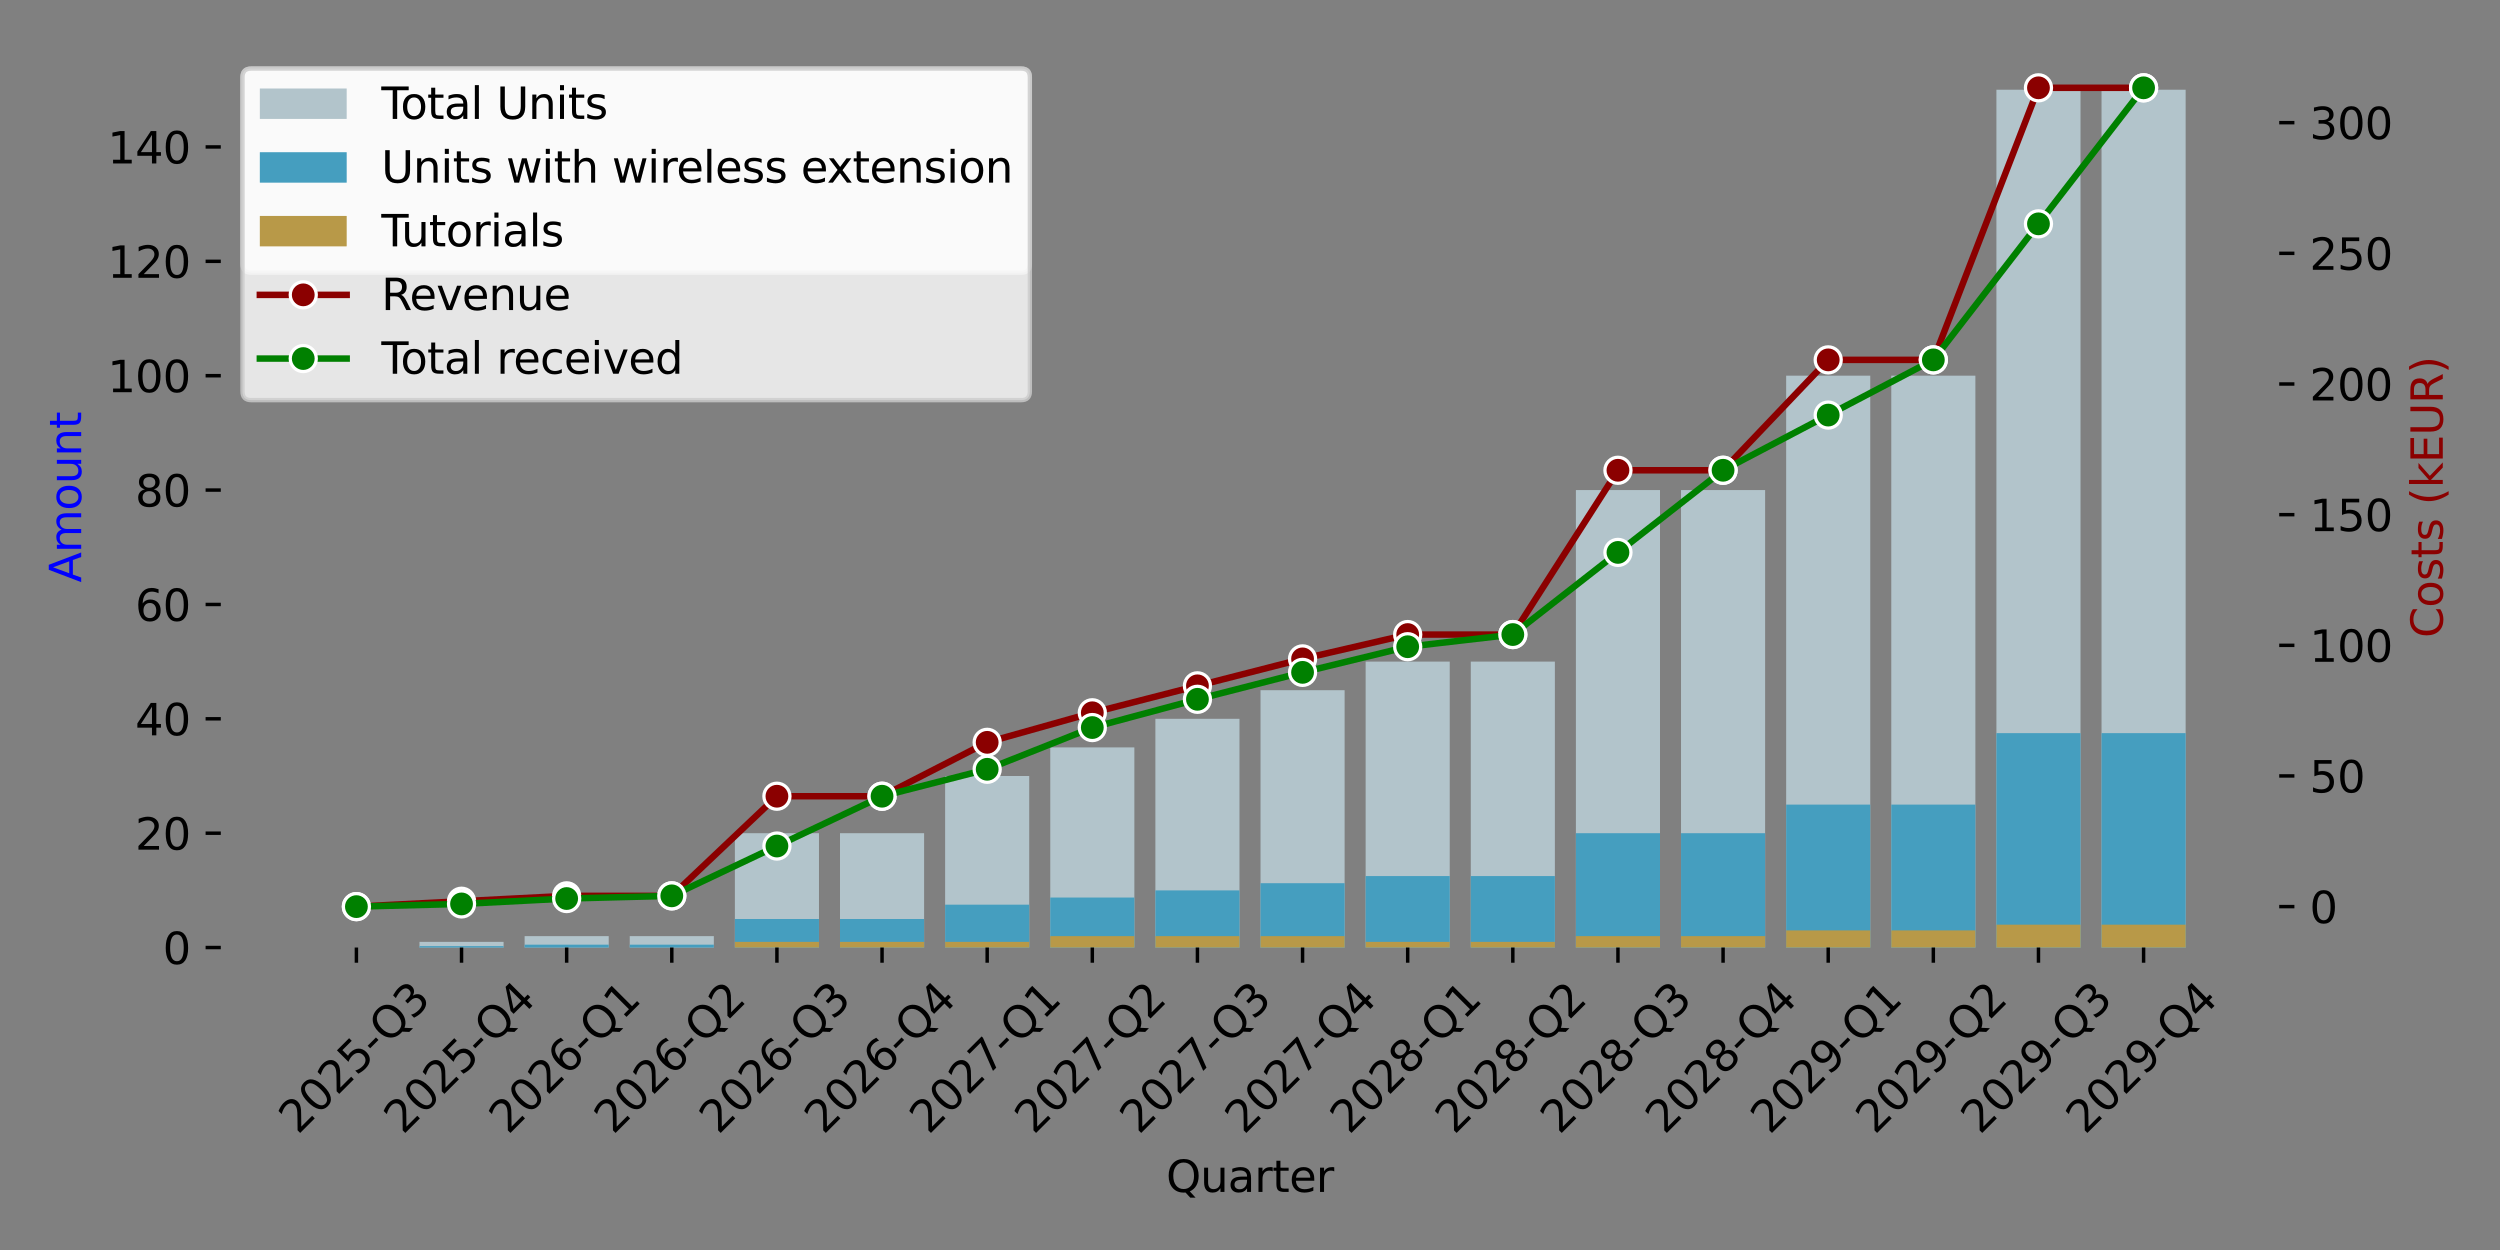 <?xml version="1.0" encoding="utf-8" standalone="no"?>
<!DOCTYPE svg PUBLIC "-//W3C//DTD SVG 1.1//EN"
  "http://www.w3.org/Graphics/SVG/1.1/DTD/svg11.dtd">
<svg xmlns:xlink="http://www.w3.org/1999/xlink" width="576pt" height="288pt" viewBox="0 0 576 288" xmlns="http://www.w3.org/2000/svg" version="1.1">
 <rect x="0" y="0" width="576" height="288" fill="#808080" stroke="none"/>
 <defs>
  <style type="text/css">*{stroke-linejoin: round; stroke-linecap: butt}</style>
 </defs>
 <g id="figure_1">
  <g id="patch_1">
   <path d="M 0 288 
L 576 288 
L 576 0 
L 0 0 
L 0 288 
z
" style="fill: none"/>
  </g>
  <g id="axes_1">
   <g id="patch_2">
    <path d="M 50.87 218.318 
L 525.13 218.318 
L 525.13 10.8 
L 50.87 10.8 
L 50.87 218.318 
z
" style="fill: none"/>
   </g>
   <g id="patch_3">
    <path d="M 72.427 218.318 
L 91.805 218.318 
L 91.805 218.318 
L 72.427 218.318 
z
" clip-path="url(#p6cb7b24edf)" style="fill: #b2c4cb"/>
   </g>
   <g id="patch_4">
    <path d="M 96.649 218.318 
L 116.026 218.318 
L 116.026 217 
L 96.649 217 
z
" clip-path="url(#p6cb7b24edf)" style="fill: #b2c4cb"/>
   </g>
   <g id="patch_5">
    <path d="M 120.871 218.318 
L 140.248 218.318 
L 140.248 215.683 
L 120.871 215.683 
z
" clip-path="url(#p6cb7b24edf)" style="fill: #b2c4cb"/>
   </g>
   <g id="patch_6">
    <path d="M 145.092 218.318 
L 164.47 218.318 
L 164.47 215.683 
L 145.092 215.683 
z
" clip-path="url(#p6cb7b24edf)" style="fill: #b2c4cb"/>
   </g>
   <g id="patch_7">
    <path d="M 169.314 218.318 
L 188.691 218.318 
L 188.691 191.967 
L 169.314 191.967 
z
" clip-path="url(#p6cb7b24edf)" style="fill: #b2c4cb"/>
   </g>
   <g id="patch_8">
    <path d="M 193.536 218.318 
L 212.913 218.318 
L 212.913 191.967 
L 193.536 191.967 
z
" clip-path="url(#p6cb7b24edf)" style="fill: #b2c4cb"/>
   </g>
   <g id="patch_9">
    <path d="M 217.757 218.318 
L 237.135 218.318 
L 237.135 178.791 
L 217.757 178.791 
z
" clip-path="url(#p6cb7b24edf)" style="fill: #b2c4cb"/>
   </g>
   <g id="patch_10">
    <path d="M 241.979 218.318 
L 261.356 218.318 
L 261.356 172.203 
L 241.979 172.203 
z
" clip-path="url(#p6cb7b24edf)" style="fill: #b2c4cb"/>
   </g>
   <g id="patch_11">
    <path d="M 266.201 218.318 
L 285.578 218.318 
L 285.578 165.615 
L 266.201 165.615 
z
" clip-path="url(#p6cb7b24edf)" style="fill: #b2c4cb"/>
   </g>
   <g id="patch_12">
    <path d="M 290.422 218.318 
L 309.799 218.318 
L 309.799 159.027 
L 290.422 159.027 
z
" clip-path="url(#p6cb7b24edf)" style="fill: #b2c4cb"/>
   </g>
   <g id="patch_13">
    <path d="M 314.644 218.318 
L 334.021 218.318 
L 334.021 152.439 
L 314.644 152.439 
z
" clip-path="url(#p6cb7b24edf)" style="fill: #b2c4cb"/>
   </g>
   <g id="patch_14">
    <path d="M 338.865 218.318 
L 358.243 218.318 
L 358.243 152.439 
L 338.865 152.439 
z
" clip-path="url(#p6cb7b24edf)" style="fill: #b2c4cb"/>
   </g>
   <g id="patch_15">
    <path d="M 363.087 218.318 
L 382.464 218.318 
L 382.464 112.912 
L 363.087 112.912 
z
" clip-path="url(#p6cb7b24edf)" style="fill: #b2c4cb"/>
   </g>
   <g id="patch_16">
    <path d="M 387.309 218.318 
L 406.686 218.318 
L 406.686 112.912 
L 387.309 112.912 
z
" clip-path="url(#p6cb7b24edf)" style="fill: #b2c4cb"/>
   </g>
   <g id="patch_17">
    <path d="M 411.53 218.318 
L 430.908 218.318 
L 430.908 86.561 
L 411.53 86.561 
z
" clip-path="url(#p6cb7b24edf)" style="fill: #b2c4cb"/>
   </g>
   <g id="patch_18">
    <path d="M 435.752 218.318 
L 455.129 218.318 
L 455.129 86.561 
L 435.752 86.561 
z
" clip-path="url(#p6cb7b24edf)" style="fill: #b2c4cb"/>
   </g>
   <g id="patch_19">
    <path d="M 459.974 218.318 
L 479.351 218.318 
L 479.351 20.682 
L 459.974 20.682 
z
" clip-path="url(#p6cb7b24edf)" style="fill: #b2c4cb"/>
   </g>
   <g id="patch_20">
    <path d="M 484.195 218.318 
L 503.573 218.318 
L 503.573 20.682 
L 484.195 20.682 
z
" clip-path="url(#p6cb7b24edf)" style="fill: #b2c4cb"/>
   </g>
   <g id="patch_21">
    <path d="M 72.427 218.318 
L 91.805 218.318 
L 91.805 218.318 
L 72.427 218.318 
z
" clip-path="url(#p6cb7b24edf)" style="fill: #459ebf"/>
   </g>
   <g id="patch_22">
    <path d="M 96.649 218.318 
L 116.026 218.318 
L 116.026 217.989 
L 96.649 217.989 
z
" clip-path="url(#p6cb7b24edf)" style="fill: #459ebf"/>
   </g>
   <g id="patch_23">
    <path d="M 120.871 218.318 
L 140.248 218.318 
L 140.248 217.659 
L 120.871 217.659 
z
" clip-path="url(#p6cb7b24edf)" style="fill: #459ebf"/>
   </g>
   <g id="patch_24">
    <path d="M 145.092 218.318 
L 164.47 218.318 
L 164.47 217.659 
L 145.092 217.659 
z
" clip-path="url(#p6cb7b24edf)" style="fill: #459ebf"/>
   </g>
   <g id="patch_25">
    <path d="M 169.314 218.318 
L 188.691 218.318 
L 188.691 211.73 
L 169.314 211.73 
z
" clip-path="url(#p6cb7b24edf)" style="fill: #459ebf"/>
   </g>
   <g id="patch_26">
    <path d="M 193.536 218.318 
L 212.913 218.318 
L 212.913 211.73 
L 193.536 211.73 
z
" clip-path="url(#p6cb7b24edf)" style="fill: #459ebf"/>
   </g>
   <g id="patch_27">
    <path d="M 217.757 218.318 
L 237.135 218.318 
L 237.135 208.436 
L 217.757 208.436 
z
" clip-path="url(#p6cb7b24edf)" style="fill: #459ebf"/>
   </g>
   <g id="patch_28">
    <path d="M 241.979 218.318 
L 261.356 218.318 
L 261.356 206.789 
L 241.979 206.789 
z
" clip-path="url(#p6cb7b24edf)" style="fill: #459ebf"/>
   </g>
   <g id="patch_29">
    <path d="M 266.201 218.318 
L 285.578 218.318 
L 285.578 205.142 
L 266.201 205.142 
z
" clip-path="url(#p6cb7b24edf)" style="fill: #459ebf"/>
   </g>
   <g id="patch_30">
    <path d="M 290.422 218.318 
L 309.799 218.318 
L 309.799 203.495 
L 290.422 203.495 
z
" clip-path="url(#p6cb7b24edf)" style="fill: #459ebf"/>
   </g>
   <g id="patch_31">
    <path d="M 314.644 218.318 
L 334.021 218.318 
L 334.021 201.848 
L 314.644 201.848 
z
" clip-path="url(#p6cb7b24edf)" style="fill: #459ebf"/>
   </g>
   <g id="patch_32">
    <path d="M 338.865 218.318 
L 358.243 218.318 
L 358.243 201.848 
L 338.865 201.848 
z
" clip-path="url(#p6cb7b24edf)" style="fill: #459ebf"/>
   </g>
   <g id="patch_33">
    <path d="M 363.087 218.318 
L 382.464 218.318 
L 382.464 191.967 
L 363.087 191.967 
z
" clip-path="url(#p6cb7b24edf)" style="fill: #459ebf"/>
   </g>
   <g id="patch_34">
    <path d="M 387.309 218.318 
L 406.686 218.318 
L 406.686 191.967 
L 387.309 191.967 
z
" clip-path="url(#p6cb7b24edf)" style="fill: #459ebf"/>
   </g>
   <g id="patch_35">
    <path d="M 411.53 218.318 
L 430.908 218.318 
L 430.908 185.379 
L 411.53 185.379 
z
" clip-path="url(#p6cb7b24edf)" style="fill: #459ebf"/>
   </g>
   <g id="patch_36">
    <path d="M 435.752 218.318 
L 455.129 218.318 
L 455.129 185.379 
L 435.752 185.379 
z
" clip-path="url(#p6cb7b24edf)" style="fill: #459ebf"/>
   </g>
   <g id="patch_37">
    <path d="M 459.974 218.318 
L 479.351 218.318 
L 479.351 168.909 
L 459.974 168.909 
z
" clip-path="url(#p6cb7b24edf)" style="fill: #459ebf"/>
   </g>
   <g id="patch_38">
    <path d="M 484.195 218.318 
L 503.573 218.318 
L 503.573 168.909 
L 484.195 168.909 
z
" clip-path="url(#p6cb7b24edf)" style="fill: #459ebf"/>
   </g>
   <g id="patch_39">
    <path d="M 72.427 218.318 
L 91.805 218.318 
L 91.805 218.318 
L 72.427 218.318 
z
" clip-path="url(#p6cb7b24edf)" style="fill: #b89948"/>
   </g>
   <g id="patch_40">
    <path d="M 96.649 218.318 
L 116.026 218.318 
L 116.026 218.318 
L 96.649 218.318 
z
" clip-path="url(#p6cb7b24edf)" style="fill: #b89948"/>
   </g>
   <g id="patch_41">
    <path d="M 120.871 218.318 
L 140.248 218.318 
L 140.248 218.318 
L 120.871 218.318 
z
" clip-path="url(#p6cb7b24edf)" style="fill: #b89948"/>
   </g>
   <g id="patch_42">
    <path d="M 145.092 218.318 
L 164.47 218.318 
L 164.47 218.318 
L 145.092 218.318 
z
" clip-path="url(#p6cb7b24edf)" style="fill: #b89948"/>
   </g>
   <g id="patch_43">
    <path d="M 169.314 218.318 
L 188.691 218.318 
L 188.691 217 
L 169.314 217 
z
" clip-path="url(#p6cb7b24edf)" style="fill: #b89948"/>
   </g>
   <g id="patch_44">
    <path d="M 193.536 218.318 
L 212.913 218.318 
L 212.913 217 
L 193.536 217 
z
" clip-path="url(#p6cb7b24edf)" style="fill: #b89948"/>
   </g>
   <g id="patch_45">
    <path d="M 217.757 218.318 
L 237.135 218.318 
L 237.135 217 
L 217.757 217 
z
" clip-path="url(#p6cb7b24edf)" style="fill: #b89948"/>
   </g>
   <g id="patch_46">
    <path d="M 241.979 218.318 
L 261.356 218.318 
L 261.356 215.683 
L 241.979 215.683 
z
" clip-path="url(#p6cb7b24edf)" style="fill: #b89948"/>
   </g>
   <g id="patch_47">
    <path d="M 266.201 218.318 
L 285.578 218.318 
L 285.578 215.683 
L 266.201 215.683 
z
" clip-path="url(#p6cb7b24edf)" style="fill: #b89948"/>
   </g>
   <g id="patch_48">
    <path d="M 290.422 218.318 
L 309.799 218.318 
L 309.799 215.683 
L 290.422 215.683 
z
" clip-path="url(#p6cb7b24edf)" style="fill: #b89948"/>
   </g>
   <g id="patch_49">
    <path d="M 314.644 218.318 
L 334.021 218.318 
L 334.021 217 
L 314.644 217 
z
" clip-path="url(#p6cb7b24edf)" style="fill: #b89948"/>
   </g>
   <g id="patch_50">
    <path d="M 338.865 218.318 
L 358.243 218.318 
L 358.243 217 
L 338.865 217 
z
" clip-path="url(#p6cb7b24edf)" style="fill: #b89948"/>
   </g>
   <g id="patch_51">
    <path d="M 363.087 218.318 
L 382.464 218.318 
L 382.464 215.683 
L 363.087 215.683 
z
" clip-path="url(#p6cb7b24edf)" style="fill: #b89948"/>
   </g>
   <g id="patch_52">
    <path d="M 387.309 218.318 
L 406.686 218.318 
L 406.686 215.683 
L 387.309 215.683 
z
" clip-path="url(#p6cb7b24edf)" style="fill: #b89948"/>
   </g>
   <g id="patch_53">
    <path d="M 411.53 218.318 
L 430.908 218.318 
L 430.908 214.365 
L 411.53 214.365 
z
" clip-path="url(#p6cb7b24edf)" style="fill: #b89948"/>
   </g>
   <g id="patch_54">
    <path d="M 435.752 218.318 
L 455.129 218.318 
L 455.129 214.365 
L 435.752 214.365 
z
" clip-path="url(#p6cb7b24edf)" style="fill: #b89948"/>
   </g>
   <g id="patch_55">
    <path d="M 459.974 218.318 
L 479.351 218.318 
L 479.351 213.048 
L 459.974 213.048 
z
" clip-path="url(#p6cb7b24edf)" style="fill: #b89948"/>
   </g>
   <g id="patch_56">
    <path d="M 484.195 218.318 
L 503.573 218.318 
L 503.573 213.048 
L 484.195 213.048 
z
" clip-path="url(#p6cb7b24edf)" style="fill: #b89948"/>
   </g>
   <g id="matplotlib.axis_1">
    <g id="xtick_1">
     <g id="line2d_1">
      <defs>
       <path id="m247cbe99ef" d="M 0 0 
L 0 3.5 
" style="stroke: #000000; stroke-width: 0.8"/>
      </defs>
      <g>
       <use xlink:href="#m247cbe99ef" x="82.116" y="218.318" style="stroke: #000000; stroke-width: 0.8"/>
      </g>
     </g>
     <g id="text_1">
      <!-- 2025-Q3 -->
      <g transform="translate(68.633 261.56) rotate(-45) scale(0.1 -0.1)">
       <defs>
        <path id="DejaVuSans-32" d="M 1228 531 
L 3431 531 
L 3431 0 
L 469 0 
L 469 531 
Q 828 903 1448 1529 
Q 2069 2156 2228 2338 
Q 2531 2678 2651 2914 
Q 2772 3150 2772 3378 
Q 2772 3750 2511 3984 
Q 2250 4219 1831 4219 
Q 1534 4219 1204 4116 
Q 875 4013 500 3803 
L 500 4441 
Q 881 4594 1212 4672 
Q 1544 4750 1819 4750 
Q 2544 4750 2975 4387 
Q 3406 4025 3406 3419 
Q 3406 3131 3298 2873 
Q 3191 2616 2906 2266 
Q 2828 2175 2409 1742 
Q 1991 1309 1228 531 
z
" transform="scale(0.016)"/>
        <path id="DejaVuSans-30" d="M 2034 4250 
Q 1547 4250 1301 3770 
Q 1056 3291 1056 2328 
Q 1056 1369 1301 889 
Q 1547 409 2034 409 
Q 2525 409 2770 889 
Q 3016 1369 3016 2328 
Q 3016 3291 2770 3770 
Q 2525 4250 2034 4250 
z
M 2034 4750 
Q 2819 4750 3233 4129 
Q 3647 3509 3647 2328 
Q 3647 1150 3233 529 
Q 2819 -91 2034 -91 
Q 1250 -91 836 529 
Q 422 1150 422 2328 
Q 422 3509 836 4129 
Q 1250 4750 2034 4750 
z
" transform="scale(0.016)"/>
        <path id="DejaVuSans-35" d="M 691 4666 
L 3169 4666 
L 3169 4134 
L 1269 4134 
L 1269 2991 
Q 1406 3038 1543 3061 
Q 1681 3084 1819 3084 
Q 2600 3084 3056 2656 
Q 3513 2228 3513 1497 
Q 3513 744 3044 326 
Q 2575 -91 1722 -91 
Q 1428 -91 1123 -41 
Q 819 9 494 109 
L 494 744 
Q 775 591 1075 516 
Q 1375 441 1709 441 
Q 2250 441 2565 725 
Q 2881 1009 2881 1497 
Q 2881 1984 2565 2268 
Q 2250 2553 1709 2553 
Q 1456 2553 1204 2497 
Q 953 2441 691 2322 
L 691 4666 
z
" transform="scale(0.016)"/>
        <path id="DejaVuSans-2d" d="M 313 2009 
L 1997 2009 
L 1997 1497 
L 313 1497 
L 313 2009 
z
" transform="scale(0.016)"/>
        <path id="DejaVuSans-51" d="M 2522 4238 
Q 1834 4238 1429 3725 
Q 1025 3213 1025 2328 
Q 1025 1447 1429 934 
Q 1834 422 2522 422 
Q 3209 422 3611 934 
Q 4013 1447 4013 2328 
Q 4013 3213 3611 3725 
Q 3209 4238 2522 4238 
z
M 3406 84 
L 4238 -825 
L 3475 -825 
L 2784 -78 
Q 2681 -84 2626 -87 
Q 2572 -91 2522 -91 
Q 1538 -91 948 567 
Q 359 1225 359 2328 
Q 359 3434 948 4092 
Q 1538 4750 2522 4750 
Q 3503 4750 4090 4092 
Q 4678 3434 4678 2328 
Q 4678 1516 4351 937 
Q 4025 359 3406 84 
z
" transform="scale(0.016)"/>
        <path id="DejaVuSans-33" d="M 2597 2516 
Q 3050 2419 3304 2112 
Q 3559 1806 3559 1356 
Q 3559 666 3084 287 
Q 2609 -91 1734 -91 
Q 1441 -91 1130 -33 
Q 819 25 488 141 
L 488 750 
Q 750 597 1062 519 
Q 1375 441 1716 441 
Q 2309 441 2620 675 
Q 2931 909 2931 1356 
Q 2931 1769 2642 2001 
Q 2353 2234 1838 2234 
L 1294 2234 
L 1294 2753 
L 1863 2753 
Q 2328 2753 2575 2939 
Q 2822 3125 2822 3475 
Q 2822 3834 2567 4026 
Q 2313 4219 1838 4219 
Q 1578 4219 1281 4162 
Q 984 4106 628 3988 
L 628 4550 
Q 988 4650 1302 4700 
Q 1616 4750 1894 4750 
Q 2613 4750 3031 4423 
Q 3450 4097 3450 3541 
Q 3450 3153 3228 2886 
Q 3006 2619 2597 2516 
z
" transform="scale(0.016)"/>
       </defs>
       <use xlink:href="#DejaVuSans-32"/>
       <use xlink:href="#DejaVuSans-30" x="63.623"/>
       <use xlink:href="#DejaVuSans-32" x="127.246"/>
       <use xlink:href="#DejaVuSans-35" x="190.869"/>
       <use xlink:href="#DejaVuSans-2d" x="254.492"/>
       <use xlink:href="#DejaVuSans-51" x="294.201"/>
       <use xlink:href="#DejaVuSans-33" x="372.912"/>
      </g>
     </g>
    </g>
    <g id="xtick_2">
     <g id="line2d_2">
      <g>
       <use xlink:href="#m247cbe99ef" x="106.338" y="218.318" style="stroke: #000000; stroke-width: 0.8"/>
      </g>
     </g>
     <g id="text_2">
      <!-- 2025-Q4 -->
      <g transform="translate(92.854 261.56) rotate(-45) scale(0.1 -0.1)">
       <defs>
        <path id="DejaVuSans-34" d="M 2419 4116 
L 825 1625 
L 2419 1625 
L 2419 4116 
z
M 2253 4666 
L 3047 4666 
L 3047 1625 
L 3713 1625 
L 3713 1100 
L 3047 1100 
L 3047 0 
L 2419 0 
L 2419 1100 
L 313 1100 
L 313 1709 
L 2253 4666 
z
" transform="scale(0.016)"/>
       </defs>
       <use xlink:href="#DejaVuSans-32"/>
       <use xlink:href="#DejaVuSans-30" x="63.623"/>
       <use xlink:href="#DejaVuSans-32" x="127.246"/>
       <use xlink:href="#DejaVuSans-35" x="190.869"/>
       <use xlink:href="#DejaVuSans-2d" x="254.492"/>
       <use xlink:href="#DejaVuSans-51" x="294.201"/>
       <use xlink:href="#DejaVuSans-34" x="372.912"/>
      </g>
     </g>
    </g>
    <g id="xtick_3">
     <g id="line2d_3">
      <g>
       <use xlink:href="#m247cbe99ef" x="130.559" y="218.318" style="stroke: #000000; stroke-width: 0.8"/>
      </g>
     </g>
     <g id="text_3">
      <!-- 2026-Q1 -->
      <g transform="translate(117.076 261.56) rotate(-45) scale(0.1 -0.1)">
       <defs>
        <path id="DejaVuSans-36" d="M 2113 2584 
Q 1688 2584 1439 2293 
Q 1191 2003 1191 1497 
Q 1191 994 1439 701 
Q 1688 409 2113 409 
Q 2538 409 2786 701 
Q 3034 994 3034 1497 
Q 3034 2003 2786 2293 
Q 2538 2584 2113 2584 
z
M 3366 4563 
L 3366 3988 
Q 3128 4100 2886 4159 
Q 2644 4219 2406 4219 
Q 1781 4219 1451 3797 
Q 1122 3375 1075 2522 
Q 1259 2794 1537 2939 
Q 1816 3084 2150 3084 
Q 2853 3084 3261 2657 
Q 3669 2231 3669 1497 
Q 3669 778 3244 343 
Q 2819 -91 2113 -91 
Q 1303 -91 875 529 
Q 447 1150 447 2328 
Q 447 3434 972 4092 
Q 1497 4750 2381 4750 
Q 2619 4750 2861 4703 
Q 3103 4656 3366 4563 
z
" transform="scale(0.016)"/>
        <path id="DejaVuSans-31" d="M 794 531 
L 1825 531 
L 1825 4091 
L 703 3866 
L 703 4441 
L 1819 4666 
L 2450 4666 
L 2450 531 
L 3481 531 
L 3481 0 
L 794 0 
L 794 531 
z
" transform="scale(0.016)"/>
       </defs>
       <use xlink:href="#DejaVuSans-32"/>
       <use xlink:href="#DejaVuSans-30" x="63.623"/>
       <use xlink:href="#DejaVuSans-32" x="127.246"/>
       <use xlink:href="#DejaVuSans-36" x="190.869"/>
       <use xlink:href="#DejaVuSans-2d" x="254.492"/>
       <use xlink:href="#DejaVuSans-51" x="294.201"/>
       <use xlink:href="#DejaVuSans-31" x="372.912"/>
      </g>
     </g>
    </g>
    <g id="xtick_4">
     <g id="line2d_4">
      <g>
       <use xlink:href="#m247cbe99ef" x="154.781" y="218.318" style="stroke: #000000; stroke-width: 0.8"/>
      </g>
     </g>
     <g id="text_4">
      <!-- 2026-Q2 -->
      <g transform="translate(141.298 261.56) rotate(-45) scale(0.1 -0.1)">
       <use xlink:href="#DejaVuSans-32"/>
       <use xlink:href="#DejaVuSans-30" x="63.623"/>
       <use xlink:href="#DejaVuSans-32" x="127.246"/>
       <use xlink:href="#DejaVuSans-36" x="190.869"/>
       <use xlink:href="#DejaVuSans-2d" x="254.492"/>
       <use xlink:href="#DejaVuSans-51" x="294.201"/>
       <use xlink:href="#DejaVuSans-32" x="372.912"/>
      </g>
     </g>
    </g>
    <g id="xtick_5">
     <g id="line2d_5">
      <g>
       <use xlink:href="#m247cbe99ef" x="179.003" y="218.318" style="stroke: #000000; stroke-width: 0.8"/>
      </g>
     </g>
     <g id="text_5">
      <!-- 2026-Q3 -->
      <g transform="translate(165.519 261.56) rotate(-45) scale(0.1 -0.1)">
       <use xlink:href="#DejaVuSans-32"/>
       <use xlink:href="#DejaVuSans-30" x="63.623"/>
       <use xlink:href="#DejaVuSans-32" x="127.246"/>
       <use xlink:href="#DejaVuSans-36" x="190.869"/>
       <use xlink:href="#DejaVuSans-2d" x="254.492"/>
       <use xlink:href="#DejaVuSans-51" x="294.201"/>
       <use xlink:href="#DejaVuSans-33" x="372.912"/>
      </g>
     </g>
    </g>
    <g id="xtick_6">
     <g id="line2d_6">
      <g>
       <use xlink:href="#m247cbe99ef" x="203.224" y="218.318" style="stroke: #000000; stroke-width: 0.8"/>
      </g>
     </g>
     <g id="text_6">
      <!-- 2026-Q4 -->
      <g transform="translate(189.741 261.56) rotate(-45) scale(0.1 -0.1)">
       <use xlink:href="#DejaVuSans-32"/>
       <use xlink:href="#DejaVuSans-30" x="63.623"/>
       <use xlink:href="#DejaVuSans-32" x="127.246"/>
       <use xlink:href="#DejaVuSans-36" x="190.869"/>
       <use xlink:href="#DejaVuSans-2d" x="254.492"/>
       <use xlink:href="#DejaVuSans-51" x="294.201"/>
       <use xlink:href="#DejaVuSans-34" x="372.912"/>
      </g>
     </g>
    </g>
    <g id="xtick_7">
     <g id="line2d_7">
      <g>
       <use xlink:href="#m247cbe99ef" x="227.446" y="218.318" style="stroke: #000000; stroke-width: 0.8"/>
      </g>
     </g>
     <g id="text_7">
      <!-- 2027-Q1 -->
      <g transform="translate(213.963 261.56) rotate(-45) scale(0.1 -0.1)">
       <defs>
        <path id="DejaVuSans-37" d="M 525 4666 
L 3525 4666 
L 3525 4397 
L 1831 0 
L 1172 0 
L 2766 4134 
L 525 4134 
L 525 4666 
z
" transform="scale(0.016)"/>
       </defs>
       <use xlink:href="#DejaVuSans-32"/>
       <use xlink:href="#DejaVuSans-30" x="63.623"/>
       <use xlink:href="#DejaVuSans-32" x="127.246"/>
       <use xlink:href="#DejaVuSans-37" x="190.869"/>
       <use xlink:href="#DejaVuSans-2d" x="254.492"/>
       <use xlink:href="#DejaVuSans-51" x="294.201"/>
       <use xlink:href="#DejaVuSans-31" x="372.912"/>
      </g>
     </g>
    </g>
    <g id="xtick_8">
     <g id="line2d_8">
      <g>
       <use xlink:href="#m247cbe99ef" x="251.668" y="218.318" style="stroke: #000000; stroke-width: 0.8"/>
      </g>
     </g>
     <g id="text_8">
      <!-- 2027-Q2 -->
      <g transform="translate(238.184 261.56) rotate(-45) scale(0.1 -0.1)">
       <use xlink:href="#DejaVuSans-32"/>
       <use xlink:href="#DejaVuSans-30" x="63.623"/>
       <use xlink:href="#DejaVuSans-32" x="127.246"/>
       <use xlink:href="#DejaVuSans-37" x="190.869"/>
       <use xlink:href="#DejaVuSans-2d" x="254.492"/>
       <use xlink:href="#DejaVuSans-51" x="294.201"/>
       <use xlink:href="#DejaVuSans-32" x="372.912"/>
      </g>
     </g>
    </g>
    <g id="xtick_9">
     <g id="line2d_9">
      <g>
       <use xlink:href="#m247cbe99ef" x="275.889" y="218.318" style="stroke: #000000; stroke-width: 0.8"/>
      </g>
     </g>
     <g id="text_9">
      <!-- 2027-Q3 -->
      <g transform="translate(262.406 261.56) rotate(-45) scale(0.1 -0.1)">
       <use xlink:href="#DejaVuSans-32"/>
       <use xlink:href="#DejaVuSans-30" x="63.623"/>
       <use xlink:href="#DejaVuSans-32" x="127.246"/>
       <use xlink:href="#DejaVuSans-37" x="190.869"/>
       <use xlink:href="#DejaVuSans-2d" x="254.492"/>
       <use xlink:href="#DejaVuSans-51" x="294.201"/>
       <use xlink:href="#DejaVuSans-33" x="372.912"/>
      </g>
     </g>
    </g>
    <g id="xtick_10">
     <g id="line2d_10">
      <g>
       <use xlink:href="#m247cbe99ef" x="300.111" y="218.318" style="stroke: #000000; stroke-width: 0.8"/>
      </g>
     </g>
     <g id="text_10">
      <!-- 2027-Q4 -->
      <g transform="translate(286.628 261.56) rotate(-45) scale(0.1 -0.1)">
       <use xlink:href="#DejaVuSans-32"/>
       <use xlink:href="#DejaVuSans-30" x="63.623"/>
       <use xlink:href="#DejaVuSans-32" x="127.246"/>
       <use xlink:href="#DejaVuSans-37" x="190.869"/>
       <use xlink:href="#DejaVuSans-2d" x="254.492"/>
       <use xlink:href="#DejaVuSans-51" x="294.201"/>
       <use xlink:href="#DejaVuSans-34" x="372.912"/>
      </g>
     </g>
    </g>
    <g id="xtick_11">
     <g id="line2d_11">
      <g>
       <use xlink:href="#m247cbe99ef" x="324.332" y="218.318" style="stroke: #000000; stroke-width: 0.8"/>
      </g>
     </g>
     <g id="text_11">
      <!-- 2028-Q1 -->
      <g transform="translate(310.849 261.56) rotate(-45) scale(0.1 -0.1)">
       <defs>
        <path id="DejaVuSans-38" d="M 2034 2216 
Q 1584 2216 1326 1975 
Q 1069 1734 1069 1313 
Q 1069 891 1326 650 
Q 1584 409 2034 409 
Q 2484 409 2743 651 
Q 3003 894 3003 1313 
Q 3003 1734 2745 1975 
Q 2488 2216 2034 2216 
z
M 1403 2484 
Q 997 2584 770 2862 
Q 544 3141 544 3541 
Q 544 4100 942 4425 
Q 1341 4750 2034 4750 
Q 2731 4750 3128 4425 
Q 3525 4100 3525 3541 
Q 3525 3141 3298 2862 
Q 3072 2584 2669 2484 
Q 3125 2378 3379 2068 
Q 3634 1759 3634 1313 
Q 3634 634 3220 271 
Q 2806 -91 2034 -91 
Q 1263 -91 848 271 
Q 434 634 434 1313 
Q 434 1759 690 2068 
Q 947 2378 1403 2484 
z
M 1172 3481 
Q 1172 3119 1398 2916 
Q 1625 2713 2034 2713 
Q 2441 2713 2670 2916 
Q 2900 3119 2900 3481 
Q 2900 3844 2670 4047 
Q 2441 4250 2034 4250 
Q 1625 4250 1398 4047 
Q 1172 3844 1172 3481 
z
" transform="scale(0.016)"/>
       </defs>
       <use xlink:href="#DejaVuSans-32"/>
       <use xlink:href="#DejaVuSans-30" x="63.623"/>
       <use xlink:href="#DejaVuSans-32" x="127.246"/>
       <use xlink:href="#DejaVuSans-38" x="190.869"/>
       <use xlink:href="#DejaVuSans-2d" x="254.492"/>
       <use xlink:href="#DejaVuSans-51" x="294.201"/>
       <use xlink:href="#DejaVuSans-31" x="372.912"/>
      </g>
     </g>
    </g>
    <g id="xtick_12">
     <g id="line2d_12">
      <g>
       <use xlink:href="#m247cbe99ef" x="348.554" y="218.318" style="stroke: #000000; stroke-width: 0.8"/>
      </g>
     </g>
     <g id="text_12">
      <!-- 2028-Q2 -->
      <g transform="translate(335.071 261.56) rotate(-45) scale(0.1 -0.1)">
       <use xlink:href="#DejaVuSans-32"/>
       <use xlink:href="#DejaVuSans-30" x="63.623"/>
       <use xlink:href="#DejaVuSans-32" x="127.246"/>
       <use xlink:href="#DejaVuSans-38" x="190.869"/>
       <use xlink:href="#DejaVuSans-2d" x="254.492"/>
       <use xlink:href="#DejaVuSans-51" x="294.201"/>
       <use xlink:href="#DejaVuSans-32" x="372.912"/>
      </g>
     </g>
    </g>
    <g id="xtick_13">
     <g id="line2d_13">
      <g>
       <use xlink:href="#m247cbe99ef" x="372.776" y="218.318" style="stroke: #000000; stroke-width: 0.8"/>
      </g>
     </g>
     <g id="text_13">
      <!-- 2028-Q3 -->
      <g transform="translate(359.293 261.56) rotate(-45) scale(0.1 -0.1)">
       <use xlink:href="#DejaVuSans-32"/>
       <use xlink:href="#DejaVuSans-30" x="63.623"/>
       <use xlink:href="#DejaVuSans-32" x="127.246"/>
       <use xlink:href="#DejaVuSans-38" x="190.869"/>
       <use xlink:href="#DejaVuSans-2d" x="254.492"/>
       <use xlink:href="#DejaVuSans-51" x="294.201"/>
       <use xlink:href="#DejaVuSans-33" x="372.912"/>
      </g>
     </g>
    </g>
    <g id="xtick_14">
     <g id="line2d_14">
      <g>
       <use xlink:href="#m247cbe99ef" x="396.997" y="218.318" style="stroke: #000000; stroke-width: 0.8"/>
      </g>
     </g>
     <g id="text_14">
      <!-- 2028-Q4 -->
      <g transform="translate(383.514 261.56) rotate(-45) scale(0.1 -0.1)">
       <use xlink:href="#DejaVuSans-32"/>
       <use xlink:href="#DejaVuSans-30" x="63.623"/>
       <use xlink:href="#DejaVuSans-32" x="127.246"/>
       <use xlink:href="#DejaVuSans-38" x="190.869"/>
       <use xlink:href="#DejaVuSans-2d" x="254.492"/>
       <use xlink:href="#DejaVuSans-51" x="294.201"/>
       <use xlink:href="#DejaVuSans-34" x="372.912"/>
      </g>
     </g>
    </g>
    <g id="xtick_15">
     <g id="line2d_15">
      <g>
       <use xlink:href="#m247cbe99ef" x="421.219" y="218.318" style="stroke: #000000; stroke-width: 0.8"/>
      </g>
     </g>
     <g id="text_15">
      <!-- 2029-Q1 -->
      <g transform="translate(407.736 261.56) rotate(-45) scale(0.1 -0.1)">
       <defs>
        <path id="DejaVuSans-39" d="M 703 97 
L 703 672 
Q 941 559 1184 500 
Q 1428 441 1663 441 
Q 2288 441 2617 861 
Q 2947 1281 2994 2138 
Q 2813 1869 2534 1725 
Q 2256 1581 1919 1581 
Q 1219 1581 811 2004 
Q 403 2428 403 3163 
Q 403 3881 828 4315 
Q 1253 4750 1959 4750 
Q 2769 4750 3195 4129 
Q 3622 3509 3622 2328 
Q 3622 1225 3098 567 
Q 2575 -91 1691 -91 
Q 1453 -91 1209 -44 
Q 966 3 703 97 
z
M 1959 2075 
Q 2384 2075 2632 2365 
Q 2881 2656 2881 3163 
Q 2881 3666 2632 3958 
Q 2384 4250 1959 4250 
Q 1534 4250 1286 3958 
Q 1038 3666 1038 3163 
Q 1038 2656 1286 2365 
Q 1534 2075 1959 2075 
z
" transform="scale(0.016)"/>
       </defs>
       <use xlink:href="#DejaVuSans-32"/>
       <use xlink:href="#DejaVuSans-30" x="63.623"/>
       <use xlink:href="#DejaVuSans-32" x="127.246"/>
       <use xlink:href="#DejaVuSans-39" x="190.869"/>
       <use xlink:href="#DejaVuSans-2d" x="254.492"/>
       <use xlink:href="#DejaVuSans-51" x="294.201"/>
       <use xlink:href="#DejaVuSans-31" x="372.912"/>
      </g>
     </g>
    </g>
    <g id="xtick_16">
     <g id="line2d_16">
      <g>
       <use xlink:href="#m247cbe99ef" x="445.441" y="218.318" style="stroke: #000000; stroke-width: 0.8"/>
      </g>
     </g>
     <g id="text_16">
      <!-- 2029-Q2 -->
      <g transform="translate(431.958 261.56) rotate(-45) scale(0.1 -0.1)">
       <use xlink:href="#DejaVuSans-32"/>
       <use xlink:href="#DejaVuSans-30" x="63.623"/>
       <use xlink:href="#DejaVuSans-32" x="127.246"/>
       <use xlink:href="#DejaVuSans-39" x="190.869"/>
       <use xlink:href="#DejaVuSans-2d" x="254.492"/>
       <use xlink:href="#DejaVuSans-51" x="294.201"/>
       <use xlink:href="#DejaVuSans-32" x="372.912"/>
      </g>
     </g>
    </g>
    <g id="xtick_17">
     <g id="line2d_17">
      <g>
       <use xlink:href="#m247cbe99ef" x="469.662" y="218.318" style="stroke: #000000; stroke-width: 0.8"/>
      </g>
     </g>
     <g id="text_17">
      <!-- 2029-Q3 -->
      <g transform="translate(456.179 261.56) rotate(-45) scale(0.1 -0.1)">
       <use xlink:href="#DejaVuSans-32"/>
       <use xlink:href="#DejaVuSans-30" x="63.623"/>
       <use xlink:href="#DejaVuSans-32" x="127.246"/>
       <use xlink:href="#DejaVuSans-39" x="190.869"/>
       <use xlink:href="#DejaVuSans-2d" x="254.492"/>
       <use xlink:href="#DejaVuSans-51" x="294.201"/>
       <use xlink:href="#DejaVuSans-33" x="372.912"/>
      </g>
     </g>
    </g>
    <g id="xtick_18">
     <g id="line2d_18">
      <g>
       <use xlink:href="#m247cbe99ef" x="493.884" y="218.318" style="stroke: #000000; stroke-width: 0.8"/>
      </g>
     </g>
     <g id="text_18">
      <!-- 2029-Q4 -->
      <g transform="translate(480.401 261.56) rotate(-45) scale(0.1 -0.1)">
       <use xlink:href="#DejaVuSans-32"/>
       <use xlink:href="#DejaVuSans-30" x="63.623"/>
       <use xlink:href="#DejaVuSans-32" x="127.246"/>
       <use xlink:href="#DejaVuSans-39" x="190.869"/>
       <use xlink:href="#DejaVuSans-2d" x="254.492"/>
       <use xlink:href="#DejaVuSans-51" x="294.201"/>
       <use xlink:href="#DejaVuSans-34" x="372.912"/>
      </g>
     </g>
    </g>
    <g id="text_19">
     <!-- Quarter -->
     <g transform="translate(268.684 274.629) scale(0.1 -0.1)">
      <defs>
       <path id="DejaVuSans-75" d="M 544 1381 
L 544 3500 
L 1119 3500 
L 1119 1403 
Q 1119 906 1312 657 
Q 1506 409 1894 409 
Q 2359 409 2629 706 
Q 2900 1003 2900 1516 
L 2900 3500 
L 3475 3500 
L 3475 0 
L 2900 0 
L 2900 538 
Q 2691 219 2414 64 
Q 2138 -91 1772 -91 
Q 1169 -91 856 284 
Q 544 659 544 1381 
z
M 1991 3584 
L 1991 3584 
z
" transform="scale(0.016)"/>
       <path id="DejaVuSans-61" d="M 2194 1759 
Q 1497 1759 1228 1600 
Q 959 1441 959 1056 
Q 959 750 1161 570 
Q 1363 391 1709 391 
Q 2188 391 2477 730 
Q 2766 1069 2766 1631 
L 2766 1759 
L 2194 1759 
z
M 3341 1997 
L 3341 0 
L 2766 0 
L 2766 531 
Q 2569 213 2275 61 
Q 1981 -91 1556 -91 
Q 1019 -91 701 211 
Q 384 513 384 1019 
Q 384 1609 779 1909 
Q 1175 2209 1959 2209 
L 2766 2209 
L 2766 2266 
Q 2766 2663 2505 2880 
Q 2244 3097 1772 3097 
Q 1472 3097 1187 3025 
Q 903 2953 641 2809 
L 641 3341 
Q 956 3463 1253 3523 
Q 1550 3584 1831 3584 
Q 2591 3584 2966 3190 
Q 3341 2797 3341 1997 
z
" transform="scale(0.016)"/>
       <path id="DejaVuSans-72" d="M 2631 2963 
Q 2534 3019 2420 3045 
Q 2306 3072 2169 3072 
Q 1681 3072 1420 2755 
Q 1159 2438 1159 1844 
L 1159 0 
L 581 0 
L 581 3500 
L 1159 3500 
L 1159 2956 
Q 1341 3275 1631 3429 
Q 1922 3584 2338 3584 
Q 2397 3584 2469 3576 
Q 2541 3569 2628 3553 
L 2631 2963 
z
" transform="scale(0.016)"/>
       <path id="DejaVuSans-74" d="M 1172 4494 
L 1172 3500 
L 2356 3500 
L 2356 3053 
L 1172 3053 
L 1172 1153 
Q 1172 725 1289 603 
Q 1406 481 1766 481 
L 2356 481 
L 2356 0 
L 1766 0 
Q 1100 0 847 248 
Q 594 497 594 1153 
L 594 3053 
L 172 3053 
L 172 3500 
L 594 3500 
L 594 4494 
L 1172 4494 
z
" transform="scale(0.016)"/>
       <path id="DejaVuSans-65" d="M 3597 1894 
L 3597 1613 
L 953 1613 
Q 991 1019 1311 708 
Q 1631 397 2203 397 
Q 2534 397 2845 478 
Q 3156 559 3463 722 
L 3463 178 
Q 3153 47 2828 -22 
Q 2503 -91 2169 -91 
Q 1331 -91 842 396 
Q 353 884 353 1716 
Q 353 2575 817 3079 
Q 1281 3584 2069 3584 
Q 2775 3584 3186 3129 
Q 3597 2675 3597 1894 
z
M 3022 2063 
Q 3016 2534 2758 2815 
Q 2500 3097 2075 3097 
Q 1594 3097 1305 2825 
Q 1016 2553 972 2059 
L 3022 2063 
z
" transform="scale(0.016)"/>
      </defs>
      <use xlink:href="#DejaVuSans-51"/>
      <use xlink:href="#DejaVuSans-75" x="78.711"/>
      <use xlink:href="#DejaVuSans-61" x="142.09"/>
      <use xlink:href="#DejaVuSans-72" x="203.369"/>
      <use xlink:href="#DejaVuSans-74" x="244.482"/>
      <use xlink:href="#DejaVuSans-65" x="283.691"/>
      <use xlink:href="#DejaVuSans-72" x="345.215"/>
     </g>
    </g>
   </g>
   <g id="matplotlib.axis_2">
    <g id="ytick_1">
     <g id="line2d_19">
      <defs>
       <path id="mf6e06d4224" d="M 0 0 
L -3.5 0 
" style="stroke: #000000; stroke-width: 0.8"/>
      </defs>
      <g>
       <use xlink:href="#mf6e06d4224" x="50.87" y="218.318" style="stroke: #000000; stroke-width: 0.8"/>
      </g>
     </g>
     <g id="text_20">
      <!-- 0 -->
      <g transform="translate(37.508 222.117) scale(0.1 -0.1)">
       <use xlink:href="#DejaVuSans-30"/>
      </g>
     </g>
    </g>
    <g id="ytick_2">
     <g id="line2d_20">
      <g>
       <use xlink:href="#mf6e06d4224" x="50.87" y="191.967" style="stroke: #000000; stroke-width: 0.8"/>
      </g>
     </g>
     <g id="text_21">
      <!-- 20 -->
      <g transform="translate(31.145 195.766) scale(0.1 -0.1)">
       <use xlink:href="#DejaVuSans-32"/>
       <use xlink:href="#DejaVuSans-30" x="63.623"/>
      </g>
     </g>
    </g>
    <g id="ytick_3">
     <g id="line2d_21">
      <g>
       <use xlink:href="#mf6e06d4224" x="50.87" y="165.615" style="stroke: #000000; stroke-width: 0.8"/>
      </g>
     </g>
     <g id="text_22">
      <!-- 40 -->
      <g transform="translate(31.145 169.414) scale(0.1 -0.1)">
       <use xlink:href="#DejaVuSans-34"/>
       <use xlink:href="#DejaVuSans-30" x="63.623"/>
      </g>
     </g>
    </g>
    <g id="ytick_4">
     <g id="line2d_22">
      <g>
       <use xlink:href="#mf6e06d4224" x="50.87" y="139.264" style="stroke: #000000; stroke-width: 0.8"/>
      </g>
     </g>
     <g id="text_23">
      <!-- 60 -->
      <g transform="translate(31.145 143.063) scale(0.1 -0.1)">
       <use xlink:href="#DejaVuSans-36"/>
       <use xlink:href="#DejaVuSans-30" x="63.623"/>
      </g>
     </g>
    </g>
    <g id="ytick_5">
     <g id="line2d_23">
      <g>
       <use xlink:href="#mf6e06d4224" x="50.87" y="112.912" style="stroke: #000000; stroke-width: 0.8"/>
      </g>
     </g>
     <g id="text_24">
      <!-- 80 -->
      <g transform="translate(31.145 116.711) scale(0.1 -0.1)">
       <use xlink:href="#DejaVuSans-38"/>
       <use xlink:href="#DejaVuSans-30" x="63.623"/>
      </g>
     </g>
    </g>
    <g id="ytick_6">
     <g id="line2d_24">
      <g>
       <use xlink:href="#mf6e06d4224" x="50.87" y="86.561" style="stroke: #000000; stroke-width: 0.8"/>
      </g>
     </g>
     <g id="text_25">
      <!-- 100 -->
      <g transform="translate(24.782 90.36) scale(0.1 -0.1)">
       <use xlink:href="#DejaVuSans-31"/>
       <use xlink:href="#DejaVuSans-30" x="63.623"/>
       <use xlink:href="#DejaVuSans-30" x="127.246"/>
      </g>
     </g>
    </g>
    <g id="ytick_7">
     <g id="line2d_25">
      <g>
       <use xlink:href="#mf6e06d4224" x="50.87" y="60.209" style="stroke: #000000; stroke-width: 0.8"/>
      </g>
     </g>
     <g id="text_26">
      <!-- 120 -->
      <g transform="translate(24.782 64.008) scale(0.1 -0.1)">
       <use xlink:href="#DejaVuSans-31"/>
       <use xlink:href="#DejaVuSans-32" x="63.623"/>
       <use xlink:href="#DejaVuSans-30" x="127.246"/>
      </g>
     </g>
    </g>
    <g id="ytick_8">
     <g id="line2d_26">
      <g>
       <use xlink:href="#mf6e06d4224" x="50.87" y="33.858" style="stroke: #000000; stroke-width: 0.8"/>
      </g>
     </g>
     <g id="text_27">
      <!-- 140 -->
      <g transform="translate(24.782 37.657) scale(0.1 -0.1)">
       <use xlink:href="#DejaVuSans-31"/>
       <use xlink:href="#DejaVuSans-34" x="63.623"/>
       <use xlink:href="#DejaVuSans-30" x="127.246"/>
      </g>
     </g>
    </g>
    <g id="text_28">
     <!-- Amount -->
     <g style="fill: #0000ff" transform="translate(18.703 134.207) rotate(-90) scale(0.1 -0.1)">
      <defs>
       <path id="DejaVuSans-41" d="M 2188 4044 
L 1331 1722 
L 3047 1722 
L 2188 4044 
z
M 1831 4666 
L 2547 4666 
L 4325 0 
L 3669 0 
L 3244 1197 
L 1141 1197 
L 716 0 
L 50 0 
L 1831 4666 
z
" transform="scale(0.016)"/>
       <path id="DejaVuSans-6d" d="M 3328 2828 
Q 3544 3216 3844 3400 
Q 4144 3584 4550 3584 
Q 5097 3584 5394 3201 
Q 5691 2819 5691 2113 
L 5691 0 
L 5113 0 
L 5113 2094 
Q 5113 2597 4934 2840 
Q 4756 3084 4391 3084 
Q 3944 3084 3684 2787 
Q 3425 2491 3425 1978 
L 3425 0 
L 2847 0 
L 2847 2094 
Q 2847 2600 2669 2842 
Q 2491 3084 2119 3084 
Q 1678 3084 1418 2786 
Q 1159 2488 1159 1978 
L 1159 0 
L 581 0 
L 581 3500 
L 1159 3500 
L 1159 2956 
Q 1356 3278 1631 3431 
Q 1906 3584 2284 3584 
Q 2666 3584 2933 3390 
Q 3200 3197 3328 2828 
z
" transform="scale(0.016)"/>
       <path id="DejaVuSans-6f" d="M 1959 3097 
Q 1497 3097 1228 2736 
Q 959 2375 959 1747 
Q 959 1119 1226 758 
Q 1494 397 1959 397 
Q 2419 397 2687 759 
Q 2956 1122 2956 1747 
Q 2956 2369 2687 2733 
Q 2419 3097 1959 3097 
z
M 1959 3584 
Q 2709 3584 3137 3096 
Q 3566 2609 3566 1747 
Q 3566 888 3137 398 
Q 2709 -91 1959 -91 
Q 1206 -91 779 398 
Q 353 888 353 1747 
Q 353 2609 779 3096 
Q 1206 3584 1959 3584 
z
" transform="scale(0.016)"/>
       <path id="DejaVuSans-6e" d="M 3513 2113 
L 3513 0 
L 2938 0 
L 2938 2094 
Q 2938 2591 2744 2837 
Q 2550 3084 2163 3084 
Q 1697 3084 1428 2787 
Q 1159 2491 1159 1978 
L 1159 0 
L 581 0 
L 581 3500 
L 1159 3500 
L 1159 2956 
Q 1366 3272 1645 3428 
Q 1925 3584 2291 3584 
Q 2894 3584 3203 3211 
Q 3513 2838 3513 2113 
z
" transform="scale(0.016)"/>
      </defs>
      <use xlink:href="#DejaVuSans-41"/>
      <use xlink:href="#DejaVuSans-6d" x="68.408"/>
      <use xlink:href="#DejaVuSans-6f" x="165.82"/>
      <use xlink:href="#DejaVuSans-75" x="227.002"/>
      <use xlink:href="#DejaVuSans-6e" x="290.381"/>
      <use xlink:href="#DejaVuSans-74" x="353.76"/>
     </g>
    </g>
   </g>
   <g id="line2d_27">
    <path clip-path="url(#p6cb7b24edf)" style="fill: none; stroke: #424242; stroke-width: 2.25; stroke-linecap: square"/>
   </g>
   <g id="line2d_28">
    <path clip-path="url(#p6cb7b24edf)" style="fill: none; stroke: #424242; stroke-width: 2.25; stroke-linecap: square"/>
   </g>
   <g id="line2d_29">
    <path clip-path="url(#p6cb7b24edf)" style="fill: none; stroke: #424242; stroke-width: 2.25; stroke-linecap: square"/>
   </g>
   <g id="line2d_30">
    <path clip-path="url(#p6cb7b24edf)" style="fill: none; stroke: #424242; stroke-width: 2.25; stroke-linecap: square"/>
   </g>
   <g id="line2d_31">
    <path clip-path="url(#p6cb7b24edf)" style="fill: none; stroke: #424242; stroke-width: 2.25; stroke-linecap: square"/>
   </g>
   <g id="line2d_32">
    <path clip-path="url(#p6cb7b24edf)" style="fill: none; stroke: #424242; stroke-width: 2.25; stroke-linecap: square"/>
   </g>
   <g id="line2d_33">
    <path clip-path="url(#p6cb7b24edf)" style="fill: none; stroke: #424242; stroke-width: 2.25; stroke-linecap: square"/>
   </g>
   <g id="line2d_34">
    <path clip-path="url(#p6cb7b24edf)" style="fill: none; stroke: #424242; stroke-width: 2.25; stroke-linecap: square"/>
   </g>
   <g id="line2d_35">
    <path clip-path="url(#p6cb7b24edf)" style="fill: none; stroke: #424242; stroke-width: 2.25; stroke-linecap: square"/>
   </g>
   <g id="line2d_36">
    <path clip-path="url(#p6cb7b24edf)" style="fill: none; stroke: #424242; stroke-width: 2.25; stroke-linecap: square"/>
   </g>
   <g id="line2d_37">
    <path clip-path="url(#p6cb7b24edf)" style="fill: none; stroke: #424242; stroke-width: 2.25; stroke-linecap: square"/>
   </g>
   <g id="line2d_38">
    <path clip-path="url(#p6cb7b24edf)" style="fill: none; stroke: #424242; stroke-width: 2.25; stroke-linecap: square"/>
   </g>
   <g id="line2d_39">
    <path clip-path="url(#p6cb7b24edf)" style="fill: none; stroke: #424242; stroke-width: 2.25; stroke-linecap: square"/>
   </g>
   <g id="line2d_40">
    <path clip-path="url(#p6cb7b24edf)" style="fill: none; stroke: #424242; stroke-width: 2.25; stroke-linecap: square"/>
   </g>
   <g id="line2d_41">
    <path clip-path="url(#p6cb7b24edf)" style="fill: none; stroke: #424242; stroke-width: 2.25; stroke-linecap: square"/>
   </g>
   <g id="line2d_42">
    <path clip-path="url(#p6cb7b24edf)" style="fill: none; stroke: #424242; stroke-width: 2.25; stroke-linecap: square"/>
   </g>
   <g id="line2d_43">
    <path clip-path="url(#p6cb7b24edf)" style="fill: none; stroke: #424242; stroke-width: 2.25; stroke-linecap: square"/>
   </g>
   <g id="line2d_44">
    <path clip-path="url(#p6cb7b24edf)" style="fill: none; stroke: #424242; stroke-width: 2.25; stroke-linecap: square"/>
   </g>
   <g id="line2d_45">
    <path clip-path="url(#p6cb7b24edf)" style="fill: none; stroke: #424242; stroke-width: 2.25; stroke-linecap: square"/>
   </g>
   <g id="line2d_46">
    <path clip-path="url(#p6cb7b24edf)" style="fill: none; stroke: #424242; stroke-width: 2.25; stroke-linecap: square"/>
   </g>
   <g id="line2d_47">
    <path clip-path="url(#p6cb7b24edf)" style="fill: none; stroke: #424242; stroke-width: 2.25; stroke-linecap: square"/>
   </g>
   <g id="line2d_48">
    <path clip-path="url(#p6cb7b24edf)" style="fill: none; stroke: #424242; stroke-width: 2.25; stroke-linecap: square"/>
   </g>
   <g id="line2d_49">
    <path clip-path="url(#p6cb7b24edf)" style="fill: none; stroke: #424242; stroke-width: 2.25; stroke-linecap: square"/>
   </g>
   <g id="line2d_50">
    <path clip-path="url(#p6cb7b24edf)" style="fill: none; stroke: #424242; stroke-width: 2.25; stroke-linecap: square"/>
   </g>
   <g id="line2d_51">
    <path clip-path="url(#p6cb7b24edf)" style="fill: none; stroke: #424242; stroke-width: 2.25; stroke-linecap: square"/>
   </g>
   <g id="line2d_52">
    <path clip-path="url(#p6cb7b24edf)" style="fill: none; stroke: #424242; stroke-width: 2.25; stroke-linecap: square"/>
   </g>
   <g id="line2d_53">
    <path clip-path="url(#p6cb7b24edf)" style="fill: none; stroke: #424242; stroke-width: 2.25; stroke-linecap: square"/>
   </g>
   <g id="line2d_54">
    <path clip-path="url(#p6cb7b24edf)" style="fill: none; stroke: #424242; stroke-width: 2.25; stroke-linecap: square"/>
   </g>
   <g id="line2d_55">
    <path clip-path="url(#p6cb7b24edf)" style="fill: none; stroke: #424242; stroke-width: 2.25; stroke-linecap: square"/>
   </g>
   <g id="line2d_56">
    <path clip-path="url(#p6cb7b24edf)" style="fill: none; stroke: #424242; stroke-width: 2.25; stroke-linecap: square"/>
   </g>
   <g id="line2d_57">
    <path clip-path="url(#p6cb7b24edf)" style="fill: none; stroke: #424242; stroke-width: 2.25; stroke-linecap: square"/>
   </g>
   <g id="line2d_58">
    <path clip-path="url(#p6cb7b24edf)" style="fill: none; stroke: #424242; stroke-width: 2.25; stroke-linecap: square"/>
   </g>
   <g id="line2d_59">
    <path clip-path="url(#p6cb7b24edf)" style="fill: none; stroke: #424242; stroke-width: 2.25; stroke-linecap: square"/>
   </g>
   <g id="line2d_60">
    <path clip-path="url(#p6cb7b24edf)" style="fill: none; stroke: #424242; stroke-width: 2.25; stroke-linecap: square"/>
   </g>
   <g id="line2d_61">
    <path clip-path="url(#p6cb7b24edf)" style="fill: none; stroke: #424242; stroke-width: 2.25; stroke-linecap: square"/>
   </g>
   <g id="line2d_62">
    <path clip-path="url(#p6cb7b24edf)" style="fill: none; stroke: #424242; stroke-width: 2.25; stroke-linecap: square"/>
   </g>
   <g id="line2d_63">
    <path clip-path="url(#p6cb7b24edf)" style="fill: none; stroke: #424242; stroke-width: 2.25; stroke-linecap: square"/>
   </g>
   <g id="line2d_64">
    <path clip-path="url(#p6cb7b24edf)" style="fill: none; stroke: #424242; stroke-width: 2.25; stroke-linecap: square"/>
   </g>
   <g id="line2d_65">
    <path clip-path="url(#p6cb7b24edf)" style="fill: none; stroke: #424242; stroke-width: 2.25; stroke-linecap: square"/>
   </g>
   <g id="line2d_66">
    <path clip-path="url(#p6cb7b24edf)" style="fill: none; stroke: #424242; stroke-width: 2.25; stroke-linecap: square"/>
   </g>
   <g id="line2d_67">
    <path clip-path="url(#p6cb7b24edf)" style="fill: none; stroke: #424242; stroke-width: 2.25; stroke-linecap: square"/>
   </g>
   <g id="line2d_68">
    <path clip-path="url(#p6cb7b24edf)" style="fill: none; stroke: #424242; stroke-width: 2.25; stroke-linecap: square"/>
   </g>
   <g id="line2d_69">
    <path clip-path="url(#p6cb7b24edf)" style="fill: none; stroke: #424242; stroke-width: 2.25; stroke-linecap: square"/>
   </g>
   <g id="line2d_70">
    <path clip-path="url(#p6cb7b24edf)" style="fill: none; stroke: #424242; stroke-width: 2.25; stroke-linecap: square"/>
   </g>
   <g id="line2d_71">
    <path clip-path="url(#p6cb7b24edf)" style="fill: none; stroke: #424242; stroke-width: 2.25; stroke-linecap: square"/>
   </g>
   <g id="line2d_72">
    <path clip-path="url(#p6cb7b24edf)" style="fill: none; stroke: #424242; stroke-width: 2.25; stroke-linecap: square"/>
   </g>
   <g id="line2d_73">
    <path clip-path="url(#p6cb7b24edf)" style="fill: none; stroke: #424242; stroke-width: 2.25; stroke-linecap: square"/>
   </g>
   <g id="line2d_74">
    <path clip-path="url(#p6cb7b24edf)" style="fill: none; stroke: #424242; stroke-width: 2.25; stroke-linecap: square"/>
   </g>
   <g id="line2d_75">
    <path clip-path="url(#p6cb7b24edf)" style="fill: none; stroke: #424242; stroke-width: 2.25; stroke-linecap: square"/>
   </g>
   <g id="line2d_76">
    <path clip-path="url(#p6cb7b24edf)" style="fill: none; stroke: #424242; stroke-width: 2.25; stroke-linecap: square"/>
   </g>
   <g id="line2d_77">
    <path clip-path="url(#p6cb7b24edf)" style="fill: none; stroke: #424242; stroke-width: 2.25; stroke-linecap: square"/>
   </g>
   <g id="line2d_78">
    <path clip-path="url(#p6cb7b24edf)" style="fill: none; stroke: #424242; stroke-width: 2.25; stroke-linecap: square"/>
   </g>
   <g id="line2d_79">
    <path clip-path="url(#p6cb7b24edf)" style="fill: none; stroke: #424242; stroke-width: 2.25; stroke-linecap: square"/>
   </g>
   <g id="line2d_80">
    <path clip-path="url(#p6cb7b24edf)" style="fill: none; stroke: #424242; stroke-width: 2.25; stroke-linecap: square"/>
   </g>
   <g id="legend_1">
    <g id="patch_57">
     <path d="M 57.87 62.834 
L 235.279 62.834 
Q 237.279 62.834 237.279 60.834 
L 237.279 17.8 
Q 237.279 15.8 235.279 15.8 
L 57.87 15.8 
Q 55.87 15.8 55.87 17.8 
L 55.87 60.834 
Q 55.87 62.834 57.87 62.834 
z
" style="fill: #ffffff; opacity: 0.8; stroke: #cccccc; stroke-linejoin: miter"/>
    </g>
    <g id="patch_58">
     <path d="M 59.87 27.398 
L 79.87 27.398 
L 79.87 20.398 
L 59.87 20.398 
z
" style="fill: #b2c4cb"/>
    </g>
    <g id="text_29">
     <!-- Total Units -->
     <g transform="translate(87.87 27.398) scale(0.1 -0.1)">
      <defs>
       <path id="DejaVuSans-54" d="M -19 4666 
L 3928 4666 
L 3928 4134 
L 2272 4134 
L 2272 0 
L 1638 0 
L 1638 4134 
L -19 4134 
L -19 4666 
z
" transform="scale(0.016)"/>
       <path id="DejaVuSans-6c" d="M 603 4863 
L 1178 4863 
L 1178 0 
L 603 0 
L 603 4863 
z
" transform="scale(0.016)"/>
       <path id="DejaVuSans-20" transform="scale(0.016)"/>
       <path id="DejaVuSans-55" d="M 556 4666 
L 1191 4666 
L 1191 1831 
Q 1191 1081 1462 751 
Q 1734 422 2344 422 
Q 2950 422 3222 751 
Q 3494 1081 3494 1831 
L 3494 4666 
L 4128 4666 
L 4128 1753 
Q 4128 841 3676 375 
Q 3225 -91 2344 -91 
Q 1459 -91 1007 375 
Q 556 841 556 1753 
L 556 4666 
z
" transform="scale(0.016)"/>
       <path id="DejaVuSans-69" d="M 603 3500 
L 1178 3500 
L 1178 0 
L 603 0 
L 603 3500 
z
M 603 4863 
L 1178 4863 
L 1178 4134 
L 603 4134 
L 603 4863 
z
" transform="scale(0.016)"/>
       <path id="DejaVuSans-73" d="M 2834 3397 
L 2834 2853 
Q 2591 2978 2328 3040 
Q 2066 3103 1784 3103 
Q 1356 3103 1142 2972 
Q 928 2841 928 2578 
Q 928 2378 1081 2264 
Q 1234 2150 1697 2047 
L 1894 2003 
Q 2506 1872 2764 1633 
Q 3022 1394 3022 966 
Q 3022 478 2636 193 
Q 2250 -91 1575 -91 
Q 1294 -91 989 -36 
Q 684 19 347 128 
L 347 722 
Q 666 556 975 473 
Q 1284 391 1588 391 
Q 1994 391 2212 530 
Q 2431 669 2431 922 
Q 2431 1156 2273 1281 
Q 2116 1406 1581 1522 
L 1381 1569 
Q 847 1681 609 1914 
Q 372 2147 372 2553 
Q 372 3047 722 3315 
Q 1072 3584 1716 3584 
Q 2034 3584 2315 3537 
Q 2597 3491 2834 3397 
z
" transform="scale(0.016)"/>
      </defs>
      <use xlink:href="#DejaVuSans-54"/>
      <use xlink:href="#DejaVuSans-6f" x="44.084"/>
      <use xlink:href="#DejaVuSans-74" x="105.266"/>
      <use xlink:href="#DejaVuSans-61" x="144.475"/>
      <use xlink:href="#DejaVuSans-6c" x="205.754"/>
      <use xlink:href="#DejaVuSans-20" x="233.537"/>
      <use xlink:href="#DejaVuSans-55" x="265.324"/>
      <use xlink:href="#DejaVuSans-6e" x="338.518"/>
      <use xlink:href="#DejaVuSans-69" x="401.896"/>
      <use xlink:href="#DejaVuSans-74" x="429.68"/>
      <use xlink:href="#DejaVuSans-73" x="468.889"/>
     </g>
    </g>
    <g id="patch_59">
     <path d="M 59.87 42.077 
L 79.87 42.077 
L 79.87 35.077 
L 59.87 35.077 
z
" style="fill: #459ebf"/>
    </g>
    <g id="text_30">
     <!-- Units with wireless extension -->
     <g transform="translate(87.87 42.077) scale(0.1 -0.1)">
      <defs>
       <path id="DejaVuSans-77" d="M 269 3500 
L 844 3500 
L 1563 769 
L 2278 3500 
L 2956 3500 
L 3675 769 
L 4391 3500 
L 4966 3500 
L 4050 0 
L 3372 0 
L 2619 2869 
L 1863 0 
L 1184 0 
L 269 3500 
z
" transform="scale(0.016)"/>
       <path id="DejaVuSans-68" d="M 3513 2113 
L 3513 0 
L 2938 0 
L 2938 2094 
Q 2938 2591 2744 2837 
Q 2550 3084 2163 3084 
Q 1697 3084 1428 2787 
Q 1159 2491 1159 1978 
L 1159 0 
L 581 0 
L 581 4863 
L 1159 4863 
L 1159 2956 
Q 1366 3272 1645 3428 
Q 1925 3584 2291 3584 
Q 2894 3584 3203 3211 
Q 3513 2838 3513 2113 
z
" transform="scale(0.016)"/>
       <path id="DejaVuSans-78" d="M 3513 3500 
L 2247 1797 
L 3578 0 
L 2900 0 
L 1881 1375 
L 863 0 
L 184 0 
L 1544 1831 
L 300 3500 
L 978 3500 
L 1906 2253 
L 2834 3500 
L 3513 3500 
z
" transform="scale(0.016)"/>
      </defs>
      <use xlink:href="#DejaVuSans-55"/>
      <use xlink:href="#DejaVuSans-6e" x="73.193"/>
      <use xlink:href="#DejaVuSans-69" x="136.572"/>
      <use xlink:href="#DejaVuSans-74" x="164.355"/>
      <use xlink:href="#DejaVuSans-73" x="203.564"/>
      <use xlink:href="#DejaVuSans-20" x="255.664"/>
      <use xlink:href="#DejaVuSans-77" x="287.451"/>
      <use xlink:href="#DejaVuSans-69" x="369.238"/>
      <use xlink:href="#DejaVuSans-74" x="397.021"/>
      <use xlink:href="#DejaVuSans-68" x="436.23"/>
      <use xlink:href="#DejaVuSans-20" x="499.609"/>
      <use xlink:href="#DejaVuSans-77" x="531.396"/>
      <use xlink:href="#DejaVuSans-69" x="613.184"/>
      <use xlink:href="#DejaVuSans-72" x="640.967"/>
      <use xlink:href="#DejaVuSans-65" x="679.83"/>
      <use xlink:href="#DejaVuSans-6c" x="741.354"/>
      <use xlink:href="#DejaVuSans-65" x="769.137"/>
      <use xlink:href="#DejaVuSans-73" x="830.66"/>
      <use xlink:href="#DejaVuSans-73" x="882.76"/>
      <use xlink:href="#DejaVuSans-20" x="934.859"/>
      <use xlink:href="#DejaVuSans-65" x="966.646"/>
      <use xlink:href="#DejaVuSans-78" x="1026.42"/>
      <use xlink:href="#DejaVuSans-74" x="1085.6"/>
      <use xlink:href="#DejaVuSans-65" x="1124.809"/>
      <use xlink:href="#DejaVuSans-6e" x="1186.332"/>
      <use xlink:href="#DejaVuSans-73" x="1249.711"/>
      <use xlink:href="#DejaVuSans-69" x="1301.811"/>
      <use xlink:href="#DejaVuSans-6f" x="1329.594"/>
      <use xlink:href="#DejaVuSans-6e" x="1390.775"/>
     </g>
    </g>
    <g id="patch_60">
     <path d="M 59.87 56.755 
L 79.87 56.755 
L 79.87 49.755 
L 59.87 49.755 
z
" style="fill: #b89948"/>
    </g>
    <g id="text_31">
     <!-- Tutorials -->
     <g transform="translate(87.87 56.755) scale(0.1 -0.1)">
      <use xlink:href="#DejaVuSans-54"/>
      <use xlink:href="#DejaVuSans-75" x="45.959"/>
      <use xlink:href="#DejaVuSans-74" x="109.338"/>
      <use xlink:href="#DejaVuSans-6f" x="148.547"/>
      <use xlink:href="#DejaVuSans-72" x="209.729"/>
      <use xlink:href="#DejaVuSans-69" x="250.842"/>
      <use xlink:href="#DejaVuSans-61" x="278.625"/>
      <use xlink:href="#DejaVuSans-6c" x="339.904"/>
      <use xlink:href="#DejaVuSans-73" x="367.688"/>
     </g>
    </g>
   </g>
  </g>
  <g id="axes_2">
   <g id="PolyCollection_1"/>
   <g id="PolyCollection_2"/>
   <g id="matplotlib.axis_3">
    <g id="ytick_9">
     <g id="line2d_81">
      <defs>
       <path id="mdfa356663b" d="M 0 0 
L 3.5 0 
" style="stroke: #000000; stroke-width: 0.8"/>
      </defs>
      <g>
       <use xlink:href="#mdfa356663b" x="525.13" y="208.885" style="stroke: #000000; stroke-width: 0.8"/>
      </g>
     </g>
     <g id="text_32">
      <!-- 0 -->
      <g transform="translate(532.13 212.685) scale(0.1 -0.1)">
       <use xlink:href="#DejaVuSans-30"/>
      </g>
     </g>
    </g>
    <g id="ytick_10">
     <g id="line2d_82">
      <g>
       <use xlink:href="#mdfa356663b" x="525.13" y="178.782" style="stroke: #000000; stroke-width: 0.8"/>
      </g>
     </g>
     <g id="text_33">
      <!-- 50 -->
      <g transform="translate(532.13 182.581) scale(0.1 -0.1)">
       <use xlink:href="#DejaVuSans-35"/>
       <use xlink:href="#DejaVuSans-30" x="63.623"/>
      </g>
     </g>
    </g>
    <g id="ytick_11">
     <g id="line2d_83">
      <g>
       <use xlink:href="#mdfa356663b" x="525.13" y="148.678" style="stroke: #000000; stroke-width: 0.8"/>
      </g>
     </g>
     <g id="text_34">
      <!-- 100 -->
      <g transform="translate(532.13 152.477) scale(0.1 -0.1)">
       <use xlink:href="#DejaVuSans-31"/>
       <use xlink:href="#DejaVuSans-30" x="63.623"/>
       <use xlink:href="#DejaVuSans-30" x="127.246"/>
      </g>
     </g>
    </g>
    <g id="ytick_12">
     <g id="line2d_84">
      <g>
       <use xlink:href="#mdfa356663b" x="525.13" y="118.574" style="stroke: #000000; stroke-width: 0.8"/>
      </g>
     </g>
     <g id="text_35">
      <!-- 150 -->
      <g transform="translate(532.13 122.373) scale(0.1 -0.1)">
       <use xlink:href="#DejaVuSans-31"/>
       <use xlink:href="#DejaVuSans-35" x="63.623"/>
       <use xlink:href="#DejaVuSans-30" x="127.246"/>
      </g>
     </g>
    </g>
    <g id="ytick_13">
     <g id="line2d_85">
      <g>
       <use xlink:href="#mdfa356663b" x="525.13" y="88.47" style="stroke: #000000; stroke-width: 0.8"/>
      </g>
     </g>
     <g id="text_36">
      <!-- 200 -->
      <g transform="translate(532.13 92.27) scale(0.1 -0.1)">
       <use xlink:href="#DejaVuSans-32"/>
       <use xlink:href="#DejaVuSans-30" x="63.623"/>
       <use xlink:href="#DejaVuSans-30" x="127.246"/>
      </g>
     </g>
    </g>
    <g id="ytick_14">
     <g id="line2d_86">
      <g>
       <use xlink:href="#mdfa356663b" x="525.13" y="58.367" style="stroke: #000000; stroke-width: 0.8"/>
      </g>
     </g>
     <g id="text_37">
      <!-- 250 -->
      <g transform="translate(532.13 62.166) scale(0.1 -0.1)">
       <use xlink:href="#DejaVuSans-32"/>
       <use xlink:href="#DejaVuSans-35" x="63.623"/>
       <use xlink:href="#DejaVuSans-30" x="127.246"/>
      </g>
     </g>
    </g>
    <g id="ytick_15">
     <g id="line2d_87">
      <g>
       <use xlink:href="#mdfa356663b" x="525.13" y="28.263" style="stroke: #000000; stroke-width: 0.8"/>
      </g>
     </g>
     <g id="text_38">
      <!-- 300 -->
      <g transform="translate(532.13 32.062) scale(0.1 -0.1)">
       <use xlink:href="#DejaVuSans-33"/>
       <use xlink:href="#DejaVuSans-30" x="63.623"/>
       <use xlink:href="#DejaVuSans-30" x="127.246"/>
      </g>
     </g>
    </g>
    <g id="text_39">
     <!-- Costs (kEUR) -->
     <g style="fill: #8b0000" transform="translate(562.816 146.958) rotate(-90) scale(0.1 -0.1)">
      <defs>
       <path id="DejaVuSans-43" d="M 4122 4306 
L 4122 3641 
Q 3803 3938 3442 4084 
Q 3081 4231 2675 4231 
Q 1875 4231 1450 3742 
Q 1025 3253 1025 2328 
Q 1025 1406 1450 917 
Q 1875 428 2675 428 
Q 3081 428 3442 575 
Q 3803 722 4122 1019 
L 4122 359 
Q 3791 134 3420 21 
Q 3050 -91 2638 -91 
Q 1578 -91 968 557 
Q 359 1206 359 2328 
Q 359 3453 968 4101 
Q 1578 4750 2638 4750 
Q 3056 4750 3426 4639 
Q 3797 4528 4122 4306 
z
" transform="scale(0.016)"/>
       <path id="DejaVuSans-28" d="M 1984 4856 
Q 1566 4138 1362 3434 
Q 1159 2731 1159 2009 
Q 1159 1288 1364 580 
Q 1569 -128 1984 -844 
L 1484 -844 
Q 1016 -109 783 600 
Q 550 1309 550 2009 
Q 550 2706 781 3412 
Q 1013 4119 1484 4856 
L 1984 4856 
z
" transform="scale(0.016)"/>
       <path id="DejaVuSans-6b" d="M 581 4863 
L 1159 4863 
L 1159 1991 
L 2875 3500 
L 3609 3500 
L 1753 1863 
L 3688 0 
L 2938 0 
L 1159 1709 
L 1159 0 
L 581 0 
L 581 4863 
z
" transform="scale(0.016)"/>
       <path id="DejaVuSans-45" d="M 628 4666 
L 3578 4666 
L 3578 4134 
L 1259 4134 
L 1259 2753 
L 3481 2753 
L 3481 2222 
L 1259 2222 
L 1259 531 
L 3634 531 
L 3634 0 
L 628 0 
L 628 4666 
z
" transform="scale(0.016)"/>
       <path id="DejaVuSans-52" d="M 2841 2188 
Q 3044 2119 3236 1894 
Q 3428 1669 3622 1275 
L 4263 0 
L 3584 0 
L 2988 1197 
Q 2756 1666 2539 1819 
Q 2322 1972 1947 1972 
L 1259 1972 
L 1259 0 
L 628 0 
L 628 4666 
L 2053 4666 
Q 2853 4666 3247 4331 
Q 3641 3997 3641 3322 
Q 3641 2881 3436 2590 
Q 3231 2300 2841 2188 
z
M 1259 4147 
L 1259 2491 
L 2053 2491 
Q 2509 2491 2742 2702 
Q 2975 2913 2975 3322 
Q 2975 3731 2742 3939 
Q 2509 4147 2053 4147 
L 1259 4147 
z
" transform="scale(0.016)"/>
       <path id="DejaVuSans-29" d="M 513 4856 
L 1013 4856 
Q 1481 4119 1714 3412 
Q 1947 2706 1947 2009 
Q 1947 1309 1714 600 
Q 1481 -109 1013 -844 
L 513 -844 
Q 928 -128 1133 580 
Q 1338 1288 1338 2009 
Q 1338 2731 1133 3434 
Q 928 4138 513 4856 
z
" transform="scale(0.016)"/>
      </defs>
      <use xlink:href="#DejaVuSans-43"/>
      <use xlink:href="#DejaVuSans-6f" x="69.824"/>
      <use xlink:href="#DejaVuSans-73" x="131.006"/>
      <use xlink:href="#DejaVuSans-74" x="183.105"/>
      <use xlink:href="#DejaVuSans-73" x="222.314"/>
      <use xlink:href="#DejaVuSans-20" x="274.414"/>
      <use xlink:href="#DejaVuSans-28" x="306.201"/>
      <use xlink:href="#DejaVuSans-6b" x="345.215"/>
      <use xlink:href="#DejaVuSans-45" x="403.125"/>
      <use xlink:href="#DejaVuSans-55" x="466.309"/>
      <use xlink:href="#DejaVuSans-52" x="539.502"/>
      <use xlink:href="#DejaVuSans-29" x="608.984"/>
     </g>
    </g>
   </g>
   <g id="line2d_88">
    <path d="M 82.116 208.885 
L 106.338 207.644 
L 130.559 206.402 
L 154.781 206.402 
L 179.003 183.451 
L 203.224 183.451 
L 227.446 171.034 
L 251.668 164.224 
L 275.889 158.016 
L 300.111 151.808 
L 324.332 146.202 
L 348.554 146.202 
L 372.776 108.351 
L 396.997 108.351 
L 421.219 82.916 
L 445.441 82.916 
L 469.662 20.233 
L 493.884 20.233 
" clip-path="url(#p6cb7b24edf)" style="fill: none; stroke: #8b0000; stroke-width: 1.5; stroke-linecap: square"/>
    <defs>
     <path id="mc2f19201ea" d="M 0 3 
C 0.796 3 1.559 2.684 2.121 2.121 
C 2.684 1.559 3 0.796 3 0 
C 3 -0.796 2.684 -1.559 2.121 -2.121 
C 1.559 -2.684 0.796 -3 0 -3 
C -0.796 -3 -1.559 -2.684 -2.121 -2.121 
C -2.684 -1.559 -3 -0.796 -3 0 
C -3 0.796 -2.684 1.559 -2.121 2.121 
C -1.559 2.684 -0.796 3 0 3 
z
" style="stroke: #ffffff; stroke-width: 0.75"/>
    </defs>
    <g clip-path="url(#p6cb7b24edf)">
     <use xlink:href="#mc2f19201ea" x="82.116" y="208.885" style="fill: #8b0000; stroke: #ffffff; stroke-width: 0.75"/>
     <use xlink:href="#mc2f19201ea" x="106.338" y="207.644" style="fill: #8b0000; stroke: #ffffff; stroke-width: 0.75"/>
     <use xlink:href="#mc2f19201ea" x="130.559" y="206.402" style="fill: #8b0000; stroke: #ffffff; stroke-width: 0.75"/>
     <use xlink:href="#mc2f19201ea" x="154.781" y="206.402" style="fill: #8b0000; stroke: #ffffff; stroke-width: 0.75"/>
     <use xlink:href="#mc2f19201ea" x="179.003" y="183.451" style="fill: #8b0000; stroke: #ffffff; stroke-width: 0.75"/>
     <use xlink:href="#mc2f19201ea" x="203.224" y="183.451" style="fill: #8b0000; stroke: #ffffff; stroke-width: 0.75"/>
     <use xlink:href="#mc2f19201ea" x="227.446" y="171.034" style="fill: #8b0000; stroke: #ffffff; stroke-width: 0.75"/>
     <use xlink:href="#mc2f19201ea" x="251.668" y="164.224" style="fill: #8b0000; stroke: #ffffff; stroke-width: 0.75"/>
     <use xlink:href="#mc2f19201ea" x="275.889" y="158.016" style="fill: #8b0000; stroke: #ffffff; stroke-width: 0.75"/>
     <use xlink:href="#mc2f19201ea" x="300.111" y="151.808" style="fill: #8b0000; stroke: #ffffff; stroke-width: 0.75"/>
     <use xlink:href="#mc2f19201ea" x="324.332" y="146.202" style="fill: #8b0000; stroke: #ffffff; stroke-width: 0.75"/>
     <use xlink:href="#mc2f19201ea" x="348.554" y="146.202" style="fill: #8b0000; stroke: #ffffff; stroke-width: 0.75"/>
     <use xlink:href="#mc2f19201ea" x="372.776" y="108.351" style="fill: #8b0000; stroke: #ffffff; stroke-width: 0.75"/>
     <use xlink:href="#mc2f19201ea" x="396.997" y="108.351" style="fill: #8b0000; stroke: #ffffff; stroke-width: 0.75"/>
     <use xlink:href="#mc2f19201ea" x="421.219" y="82.916" style="fill: #8b0000; stroke: #ffffff; stroke-width: 0.75"/>
     <use xlink:href="#mc2f19201ea" x="445.441" y="82.916" style="fill: #8b0000; stroke: #ffffff; stroke-width: 0.75"/>
     <use xlink:href="#mc2f19201ea" x="469.662" y="20.233" style="fill: #8b0000; stroke: #ffffff; stroke-width: 0.75"/>
     <use xlink:href="#mc2f19201ea" x="493.884" y="20.233" style="fill: #8b0000; stroke: #ffffff; stroke-width: 0.75"/>
    </g>
   </g>
   <g id="line2d_89">
    <path d="M 82.116 208.885 
L 106.338 208.265 
L 130.559 207.023 
L 154.781 206.402 
L 179.003 194.926 
L 203.224 183.451 
L 227.446 177.243 
L 251.668 167.629 
L 275.889 161.12 
L 300.111 154.912 
L 324.332 149.005 
L 348.554 146.202 
L 372.776 127.276 
L 396.997 108.351 
L 421.219 95.634 
L 445.441 82.916 
L 469.662 51.574 
L 493.884 20.233 
" clip-path="url(#p6cb7b24edf)" style="fill: none; stroke: #008000; stroke-width: 1.5; stroke-linecap: square"/>
    <defs>
     <path id="mc4a74c5f1e" d="M 0 3 
C 0.796 3 1.559 2.684 2.121 2.121 
C 2.684 1.559 3 0.796 3 0 
C 3 -0.796 2.684 -1.559 2.121 -2.121 
C 1.559 -2.684 0.796 -3 0 -3 
C -0.796 -3 -1.559 -2.684 -2.121 -2.121 
C -2.684 -1.559 -3 -0.796 -3 0 
C -3 0.796 -2.684 1.559 -2.121 2.121 
C -1.559 2.684 -0.796 3 0 3 
z
" style="stroke: #ffffff; stroke-width: 0.75"/>
    </defs>
    <g clip-path="url(#p6cb7b24edf)">
     <use xlink:href="#mc4a74c5f1e" x="82.116" y="208.885" style="fill: #008000; stroke: #ffffff; stroke-width: 0.75"/>
     <use xlink:href="#mc4a74c5f1e" x="106.338" y="208.265" style="fill: #008000; stroke: #ffffff; stroke-width: 0.75"/>
     <use xlink:href="#mc4a74c5f1e" x="130.559" y="207.023" style="fill: #008000; stroke: #ffffff; stroke-width: 0.75"/>
     <use xlink:href="#mc4a74c5f1e" x="154.781" y="206.402" style="fill: #008000; stroke: #ffffff; stroke-width: 0.75"/>
     <use xlink:href="#mc4a74c5f1e" x="179.003" y="194.926" style="fill: #008000; stroke: #ffffff; stroke-width: 0.75"/>
     <use xlink:href="#mc4a74c5f1e" x="203.224" y="183.451" style="fill: #008000; stroke: #ffffff; stroke-width: 0.75"/>
     <use xlink:href="#mc4a74c5f1e" x="227.446" y="177.243" style="fill: #008000; stroke: #ffffff; stroke-width: 0.75"/>
     <use xlink:href="#mc4a74c5f1e" x="251.668" y="167.629" style="fill: #008000; stroke: #ffffff; stroke-width: 0.75"/>
     <use xlink:href="#mc4a74c5f1e" x="275.889" y="161.12" style="fill: #008000; stroke: #ffffff; stroke-width: 0.75"/>
     <use xlink:href="#mc4a74c5f1e" x="300.111" y="154.912" style="fill: #008000; stroke: #ffffff; stroke-width: 0.75"/>
     <use xlink:href="#mc4a74c5f1e" x="324.332" y="149.005" style="fill: #008000; stroke: #ffffff; stroke-width: 0.75"/>
     <use xlink:href="#mc4a74c5f1e" x="348.554" y="146.202" style="fill: #008000; stroke: #ffffff; stroke-width: 0.75"/>
     <use xlink:href="#mc4a74c5f1e" x="372.776" y="127.276" style="fill: #008000; stroke: #ffffff; stroke-width: 0.75"/>
     <use xlink:href="#mc4a74c5f1e" x="396.997" y="108.351" style="fill: #008000; stroke: #ffffff; stroke-width: 0.75"/>
     <use xlink:href="#mc4a74c5f1e" x="421.219" y="95.634" style="fill: #008000; stroke: #ffffff; stroke-width: 0.75"/>
     <use xlink:href="#mc4a74c5f1e" x="445.441" y="82.916" style="fill: #008000; stroke: #ffffff; stroke-width: 0.75"/>
     <use xlink:href="#mc4a74c5f1e" x="469.662" y="51.574" style="fill: #008000; stroke: #ffffff; stroke-width: 0.75"/>
     <use xlink:href="#mc4a74c5f1e" x="493.884" y="20.233" style="fill: #008000; stroke: #ffffff; stroke-width: 0.75"/>
    </g>
   </g>
   <g id="legend_2">
    <g id="patch_61">
     <path d="M 57.87 92.191 
L 235.279 92.191 
Q 237.279 92.191 237.279 90.191 
L 237.279 17.8 
Q 237.279 15.8 235.279 15.8 
L 57.87 15.8 
Q 55.87 15.8 55.87 17.8 
L 55.87 90.191 
Q 55.87 92.191 57.87 92.191 
z
" style="fill: #ffffff; opacity: 0.8; stroke: #cccccc; stroke-linejoin: miter"/>
    </g>
    <g id="patch_62">
     <path d="M 59.87 27.398 
L 79.87 27.398 
L 79.87 20.398 
L 59.87 20.398 
z
" style="fill: #b2c4cb"/>
    </g>
    <g id="text_40">
     <!-- Total Units -->
     <g transform="translate(87.87 27.398) scale(0.1 -0.1)">
      <use xlink:href="#DejaVuSans-54"/>
      <use xlink:href="#DejaVuSans-6f" x="44.084"/>
      <use xlink:href="#DejaVuSans-74" x="105.266"/>
      <use xlink:href="#DejaVuSans-61" x="144.475"/>
      <use xlink:href="#DejaVuSans-6c" x="205.754"/>
      <use xlink:href="#DejaVuSans-20" x="233.537"/>
      <use xlink:href="#DejaVuSans-55" x="265.324"/>
      <use xlink:href="#DejaVuSans-6e" x="338.518"/>
      <use xlink:href="#DejaVuSans-69" x="401.896"/>
      <use xlink:href="#DejaVuSans-74" x="429.68"/>
      <use xlink:href="#DejaVuSans-73" x="468.889"/>
     </g>
    </g>
    <g id="patch_63">
     <path d="M 59.87 42.077 
L 79.87 42.077 
L 79.87 35.077 
L 59.87 35.077 
z
" style="fill: #459ebf"/>
    </g>
    <g id="text_41">
     <!-- Units with wireless extension -->
     <g transform="translate(87.87 42.077) scale(0.1 -0.1)">
      <use xlink:href="#DejaVuSans-55"/>
      <use xlink:href="#DejaVuSans-6e" x="73.193"/>
      <use xlink:href="#DejaVuSans-69" x="136.572"/>
      <use xlink:href="#DejaVuSans-74" x="164.355"/>
      <use xlink:href="#DejaVuSans-73" x="203.564"/>
      <use xlink:href="#DejaVuSans-20" x="255.664"/>
      <use xlink:href="#DejaVuSans-77" x="287.451"/>
      <use xlink:href="#DejaVuSans-69" x="369.238"/>
      <use xlink:href="#DejaVuSans-74" x="397.021"/>
      <use xlink:href="#DejaVuSans-68" x="436.23"/>
      <use xlink:href="#DejaVuSans-20" x="499.609"/>
      <use xlink:href="#DejaVuSans-77" x="531.396"/>
      <use xlink:href="#DejaVuSans-69" x="613.184"/>
      <use xlink:href="#DejaVuSans-72" x="640.967"/>
      <use xlink:href="#DejaVuSans-65" x="679.83"/>
      <use xlink:href="#DejaVuSans-6c" x="741.354"/>
      <use xlink:href="#DejaVuSans-65" x="769.137"/>
      <use xlink:href="#DejaVuSans-73" x="830.66"/>
      <use xlink:href="#DejaVuSans-73" x="882.76"/>
      <use xlink:href="#DejaVuSans-20" x="934.859"/>
      <use xlink:href="#DejaVuSans-65" x="966.646"/>
      <use xlink:href="#DejaVuSans-78" x="1026.42"/>
      <use xlink:href="#DejaVuSans-74" x="1085.6"/>
      <use xlink:href="#DejaVuSans-65" x="1124.809"/>
      <use xlink:href="#DejaVuSans-6e" x="1186.332"/>
      <use xlink:href="#DejaVuSans-73" x="1249.711"/>
      <use xlink:href="#DejaVuSans-69" x="1301.811"/>
      <use xlink:href="#DejaVuSans-6f" x="1329.594"/>
      <use xlink:href="#DejaVuSans-6e" x="1390.775"/>
     </g>
    </g>
    <g id="patch_64">
     <path d="M 59.87 56.755 
L 79.87 56.755 
L 79.87 49.755 
L 59.87 49.755 
z
" style="fill: #b89948"/>
    </g>
    <g id="text_42">
     <!-- Tutorials -->
     <g transform="translate(87.87 56.755) scale(0.1 -0.1)">
      <use xlink:href="#DejaVuSans-54"/>
      <use xlink:href="#DejaVuSans-75" x="45.959"/>
      <use xlink:href="#DejaVuSans-74" x="109.338"/>
      <use xlink:href="#DejaVuSans-6f" x="148.547"/>
      <use xlink:href="#DejaVuSans-72" x="209.729"/>
      <use xlink:href="#DejaVuSans-69" x="250.842"/>
      <use xlink:href="#DejaVuSans-61" x="278.625"/>
      <use xlink:href="#DejaVuSans-6c" x="339.904"/>
      <use xlink:href="#DejaVuSans-73" x="367.688"/>
     </g>
    </g>
    <g id="line2d_90">
     <path d="M 59.87 67.933 
L 69.87 67.933 
L 79.87 67.933 
" style="fill: none; stroke: #8b0000; stroke-width: 1.5; stroke-linecap: square"/>
     <g>
      <use xlink:href="#mc2f19201ea" x="69.87" y="67.933" style="fill: #8b0000; stroke: #ffffff; stroke-width: 0.75"/>
     </g>
    </g>
    <g id="text_43">
     <!-- Revenue -->
     <g transform="translate(87.87 71.433) scale(0.1 -0.1)">
      <defs>
       <path id="DejaVuSans-76" d="M 191 3500 
L 800 3500 
L 1894 563 
L 2988 3500 
L 3597 3500 
L 2284 0 
L 1503 0 
L 191 3500 
z
" transform="scale(0.016)"/>
      </defs>
      <use xlink:href="#DejaVuSans-52"/>
      <use xlink:href="#DejaVuSans-65" x="64.982"/>
      <use xlink:href="#DejaVuSans-76" x="126.506"/>
      <use xlink:href="#DejaVuSans-65" x="185.686"/>
      <use xlink:href="#DejaVuSans-6e" x="247.209"/>
      <use xlink:href="#DejaVuSans-75" x="310.588"/>
      <use xlink:href="#DejaVuSans-65" x="373.967"/>
     </g>
    </g>
    <g id="line2d_91">
     <path d="M 59.87 82.611 
L 69.87 82.611 
L 79.87 82.611 
" style="fill: none; stroke: #008000; stroke-width: 1.5; stroke-linecap: square"/>
     <g>
      <use xlink:href="#mc4a74c5f1e" x="69.87" y="82.611" style="fill: #008000; stroke: #ffffff; stroke-width: 0.75"/>
     </g>
    </g>
    <g id="text_44">
     <!-- Total received -->
     <g transform="translate(87.87 86.111) scale(0.1 -0.1)">
      <defs>
       <path id="DejaVuSans-63" d="M 3122 3366 
L 3122 2828 
Q 2878 2963 2633 3030 
Q 2388 3097 2138 3097 
Q 1578 3097 1268 2742 
Q 959 2388 959 1747 
Q 959 1106 1268 751 
Q 1578 397 2138 397 
Q 2388 397 2633 464 
Q 2878 531 3122 666 
L 3122 134 
Q 2881 22 2623 -34 
Q 2366 -91 2075 -91 
Q 1284 -91 818 406 
Q 353 903 353 1747 
Q 353 2603 823 3093 
Q 1294 3584 2113 3584 
Q 2378 3584 2631 3529 
Q 2884 3475 3122 3366 
z
" transform="scale(0.016)"/>
       <path id="DejaVuSans-64" d="M 2906 2969 
L 2906 4863 
L 3481 4863 
L 3481 0 
L 2906 0 
L 2906 525 
Q 2725 213 2448 61 
Q 2172 -91 1784 -91 
Q 1150 -91 751 415 
Q 353 922 353 1747 
Q 353 2572 751 3078 
Q 1150 3584 1784 3584 
Q 2172 3584 2448 3432 
Q 2725 3281 2906 2969 
z
M 947 1747 
Q 947 1113 1208 752 
Q 1469 391 1925 391 
Q 2381 391 2643 752 
Q 2906 1113 2906 1747 
Q 2906 2381 2643 2742 
Q 2381 3103 1925 3103 
Q 1469 3103 1208 2742 
Q 947 2381 947 1747 
z
" transform="scale(0.016)"/>
      </defs>
      <use xlink:href="#DejaVuSans-54"/>
      <use xlink:href="#DejaVuSans-6f" x="44.084"/>
      <use xlink:href="#DejaVuSans-74" x="105.266"/>
      <use xlink:href="#DejaVuSans-61" x="144.475"/>
      <use xlink:href="#DejaVuSans-6c" x="205.754"/>
      <use xlink:href="#DejaVuSans-20" x="233.537"/>
      <use xlink:href="#DejaVuSans-72" x="265.324"/>
      <use xlink:href="#DejaVuSans-65" x="304.188"/>
      <use xlink:href="#DejaVuSans-63" x="365.711"/>
      <use xlink:href="#DejaVuSans-65" x="420.691"/>
      <use xlink:href="#DejaVuSans-69" x="482.215"/>
      <use xlink:href="#DejaVuSans-76" x="509.998"/>
      <use xlink:href="#DejaVuSans-65" x="569.178"/>
      <use xlink:href="#DejaVuSans-64" x="630.701"/>
     </g>
    </g>
   </g>
  </g>
 </g>
 <defs>
  <clipPath id="p6cb7b24edf">
   <rect x="50.87" y="10.8" width="474.26" height="207.518"/>
  </clipPath>
 </defs>
</svg>
